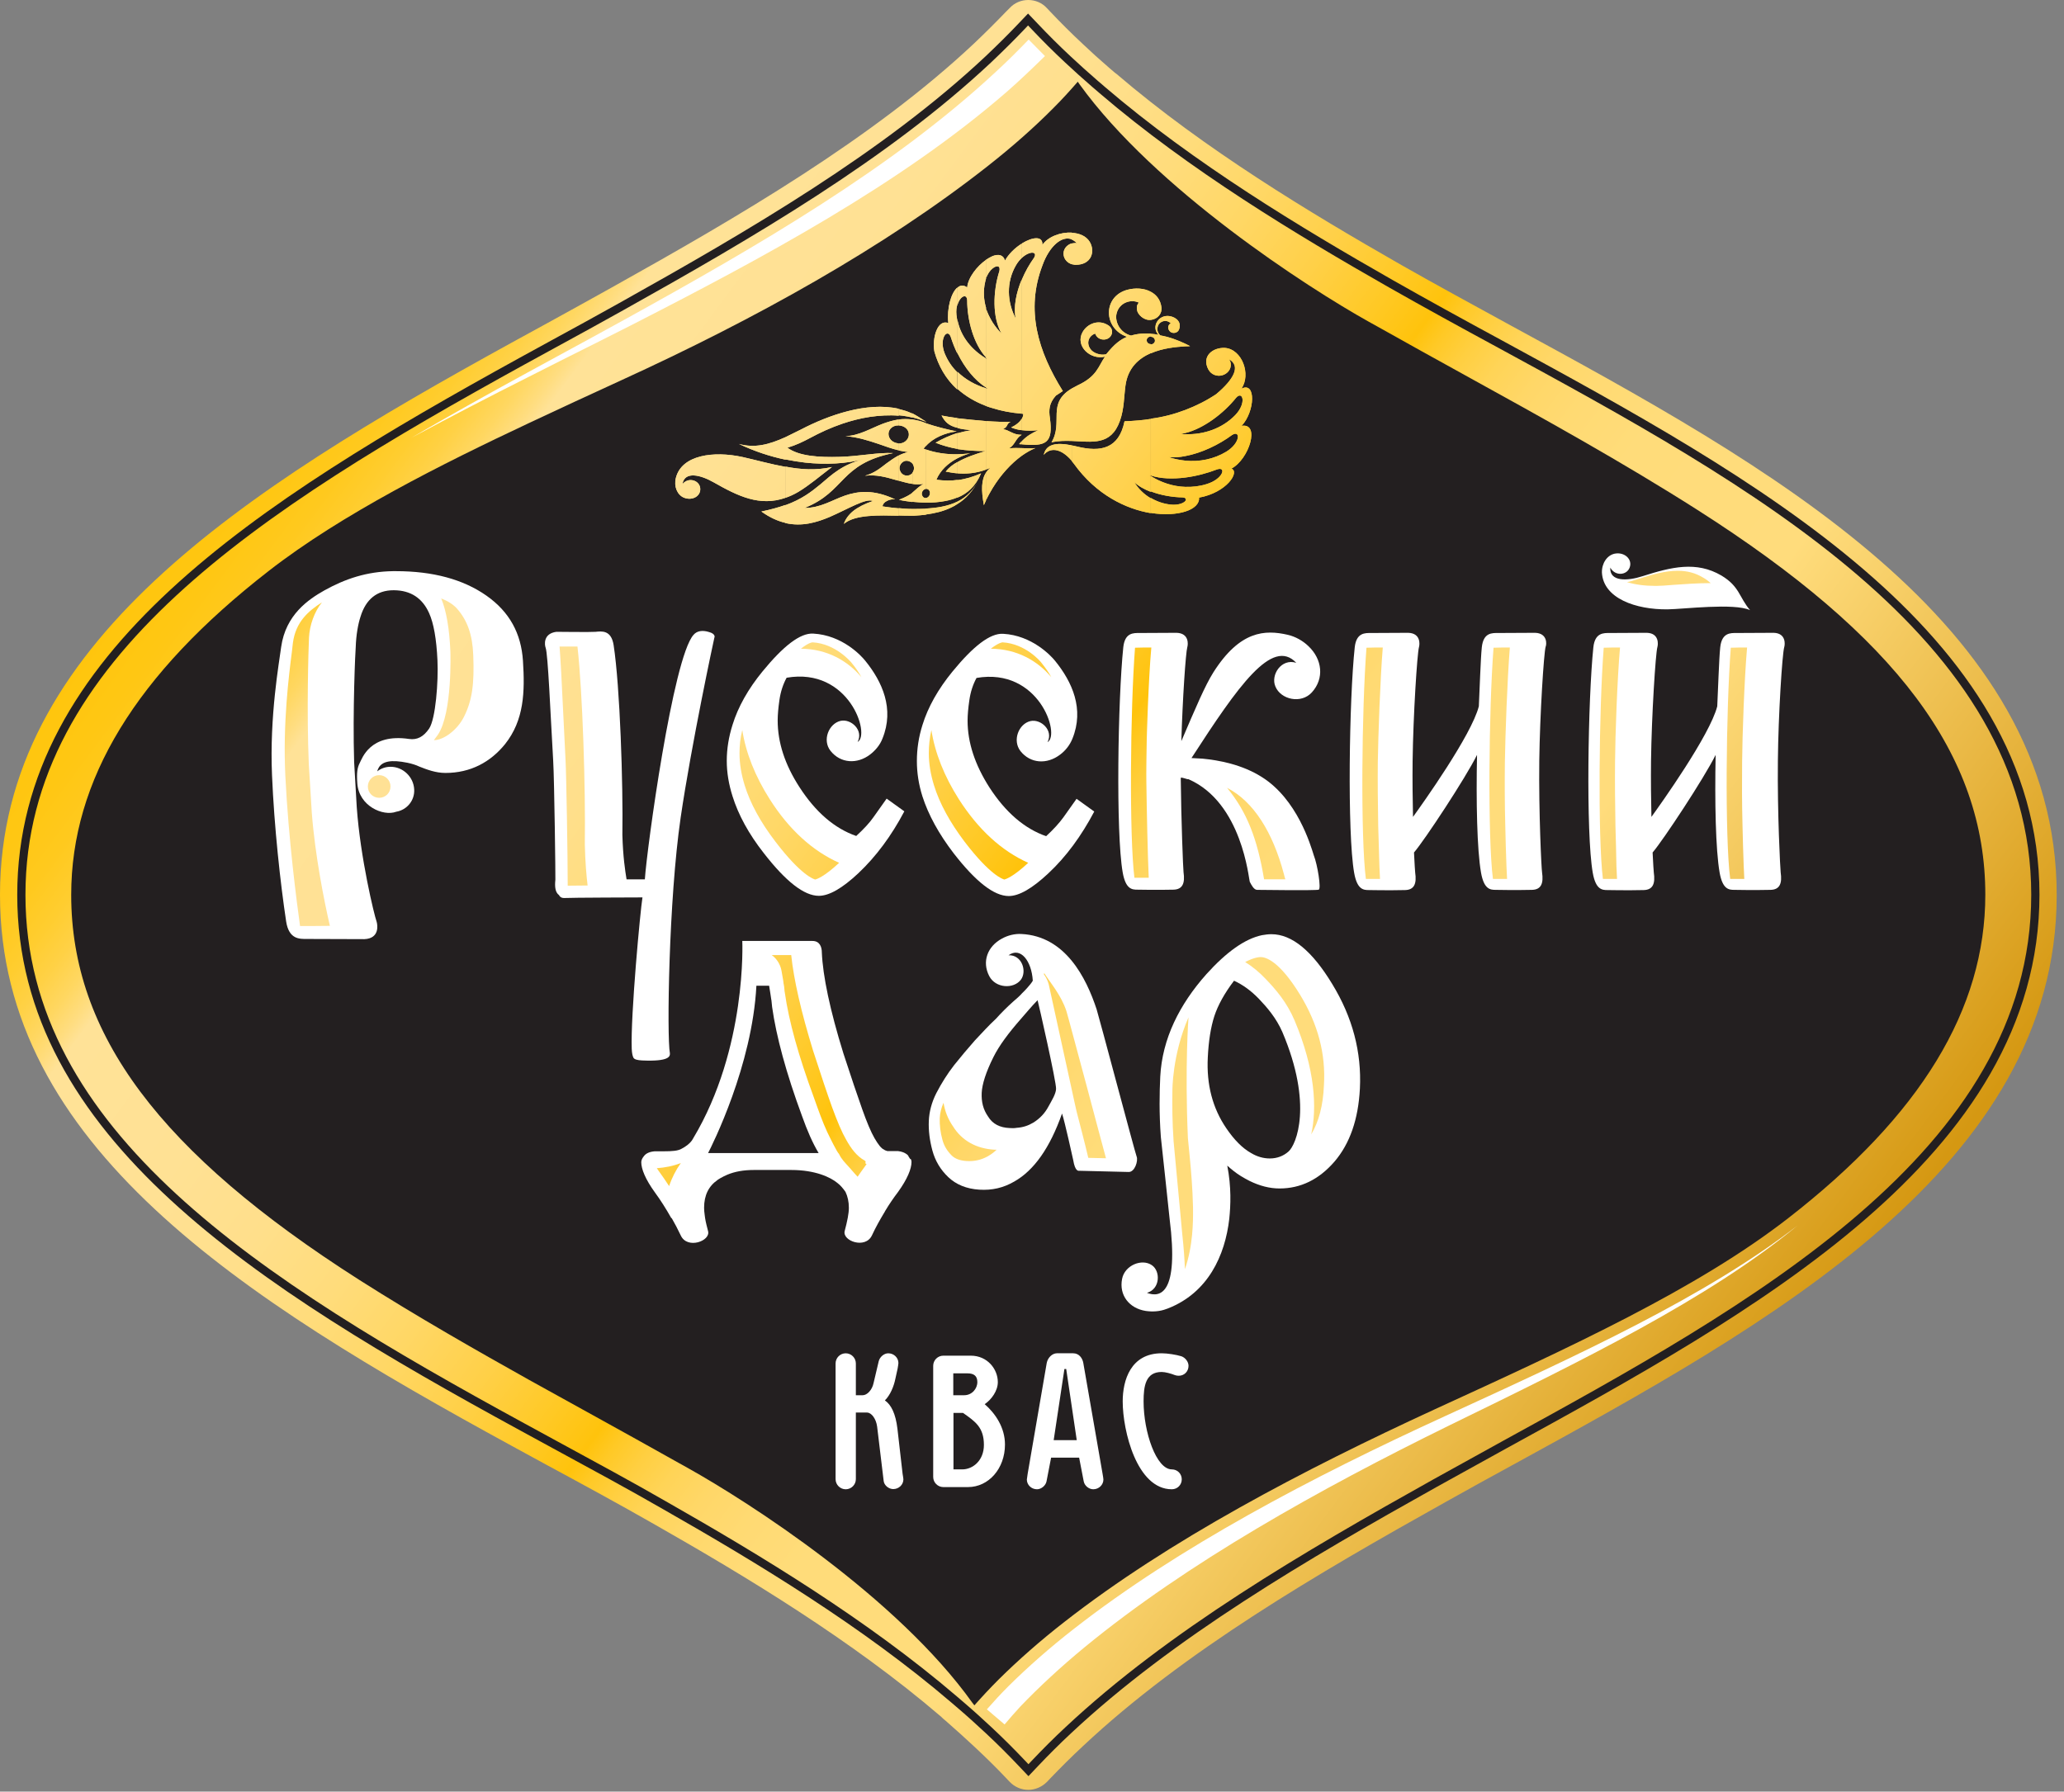 <svg width="129" height="112" viewBox="0 0 129 112" fill="none" xmlns="http://www.w3.org/2000/svg">
<rect x="0" y="0" width="129" height="112" fill="#808080" stroke="none"/>
<path d="M64.266 111.89C63.831 111.89 63.408 111.704 63.11 111.393L62.874 111.144C62.265 110.498 61.581 109.827 60.86 109.156C60.338 108.671 59.779 108.162 59.182 107.64L58.934 107.428C58.909 107.403 58.884 107.379 58.859 107.354L58.76 107.267C53.242 102.544 46.655 98.567 40.938 95.311C38.701 94.031 36.34 92.751 34.041 91.508L31.99 90.389C15.125 81.18 0 71.611 0 55.939C0 40.304 15.137 30.685 31.99 21.414L34.215 20.196C35.569 19.45 36.899 18.717 38.191 17.996C46.208 13.522 54.559 8.65 60.86 2.734C61.581 2.051 62.252 1.38 62.861 0.746L63.11 0.497C63.408 0.174 63.831 0 64.266 0C64.701 0 65.123 0.174 65.421 0.497L65.657 0.746C66.279 1.404 66.95 2.075 67.671 2.747C68.18 3.231 68.727 3.728 69.349 4.263L69.597 4.474C69.622 4.499 69.659 4.524 69.684 4.549L69.784 4.623C75.302 9.346 81.889 13.31 87.606 16.579C89.793 17.822 92.055 19.052 94.441 20.357C110.424 29.057 128.544 38.912 128.544 55.951C128.544 72.928 110.535 82.808 94.652 91.52L94.491 91.607C93.086 92.378 91.694 93.136 90.352 93.894C82.349 98.368 73.997 103.228 67.683 109.156C66.987 109.802 66.316 110.473 65.67 111.144L65.434 111.393C65.123 111.704 64.701 111.89 64.266 111.89ZM61.121 105.092L61.283 105.229C61.904 105.775 62.501 106.31 63.06 106.832C63.47 107.229 63.88 107.615 64.266 108C64.663 107.602 65.073 107.205 65.484 106.819C72.058 100.655 80.596 95.671 88.786 91.11C90.141 90.352 91.533 89.594 92.95 88.811L93.111 88.724C108.224 80.434 125.35 71.039 125.35 55.951C125.35 40.814 108.112 31.431 92.912 23.166C90.501 21.861 88.239 20.618 86.015 19.363C80.161 16.032 73.425 11.956 67.696 7.059L67.509 6.898C67.472 6.873 67.447 6.835 67.41 6.811L67.261 6.674C66.602 6.102 66.03 5.58 65.496 5.071C65.086 4.685 64.676 4.288 64.29 3.902C63.905 4.288 63.495 4.685 63.072 5.083C56.498 11.247 47.96 16.231 39.77 20.805C38.465 21.538 37.123 22.271 35.768 23.017L33.543 24.235C17.536 33.009 3.182 42.057 3.182 55.939C3.182 69.858 17.536 78.844 33.519 87.581L35.569 88.699C37.868 89.954 40.255 91.247 42.517 92.54C48.358 95.87 55.106 99.947 60.836 104.843L61.022 105.005C61.059 105.03 61.096 105.055 61.121 105.092Z" fill="url(#paint0_linear)"/>
<path d="M93.658 21.749C91.247 20.444 88.985 19.201 86.798 17.959C81.019 14.665 74.345 10.639 68.728 5.829L68.541 5.667L68.293 5.456C67.659 4.909 67.1 4.4 66.565 3.902C65.832 3.219 65.136 2.523 64.49 1.839L64.253 1.591L64.017 1.839C63.383 2.51 62.675 3.206 61.942 3.902C55.504 9.942 47.053 14.864 38.962 19.388C37.57 20.171 36.129 20.954 34.675 21.749L32.748 22.805C16.331 31.853 1.591 41.187 1.591 55.939C1.591 70.728 16.331 80.012 32.761 88.973L34.811 90.091C37.235 91.409 39.534 92.651 41.734 93.919C47.513 97.212 54.187 101.239 59.804 106.049L59.991 106.21L60.239 106.422C60.848 106.944 61.42 107.466 61.967 107.975C62.7 108.659 63.396 109.355 64.042 110.038L64.278 110.287L64.514 110.038C65.173 109.342 65.869 108.646 66.59 107.975C73.04 101.935 81.479 97.014 89.569 92.49C90.974 91.707 92.415 90.911 93.882 90.104C109.38 81.603 126.953 71.971 126.953 55.926C126.941 39.857 109.256 30.238 93.658 21.749Z" fill="#231F20" stroke="#231F20" stroke-width="1.027" stroke-miterlimit="22.926"/>
<path d="M93.658 21.749C91.247 20.444 88.985 19.201 86.798 17.959C81.019 14.665 74.345 10.639 68.728 5.829L68.541 5.667L68.293 5.456C67.659 4.909 67.1 4.4 66.565 3.902C65.832 3.219 65.136 2.523 64.49 1.839L64.253 1.591L64.017 1.839C63.383 2.51 62.675 3.206 61.942 3.902C55.504 9.942 47.053 14.864 38.962 19.388C37.57 20.171 36.129 20.954 34.675 21.749L32.748 22.805C16.331 31.853 1.591 41.187 1.591 55.939C1.591 70.728 16.331 80.012 32.761 88.973L34.811 90.091C37.235 91.409 39.534 92.651 41.734 93.919C47.513 97.212 54.187 101.239 59.804 106.049L59.991 106.21L60.239 106.422C60.848 106.944 61.42 107.466 61.967 107.975C62.7 108.659 63.396 109.355 64.042 110.038L64.278 110.287L64.514 110.038C65.173 109.342 65.869 108.646 66.59 107.975C73.04 101.935 81.479 97.014 89.569 92.49C90.974 91.707 92.415 90.911 93.882 90.104C109.38 81.603 126.953 71.971 126.953 55.926C126.941 39.857 109.256 30.238 93.658 21.749ZM60.774 106.447C56.076 99.86 46.817 93.907 42.989 91.769L42.43 91.458C40.64 90.452 38.85 89.457 37.048 88.463C35.719 87.73 34.389 86.997 33.071 86.263C29.877 84.474 26.112 82.336 22.458 80.012C10.005 72.07 4.45 64.651 4.45 55.939C4.45 48.768 8.489 42.144 16.791 35.694C21.377 32.127 27.591 29.02 33.059 26.447C34.961 25.552 36.899 24.657 38.85 23.762C47.14 19.972 55.255 15.485 61.755 10.365C63.272 9.172 64.651 7.954 65.844 6.748C66.379 6.214 66.876 5.667 67.361 5.108L67.472 5.27C72.207 11.832 81.715 17.971 85.543 20.109L86.102 20.419C87.916 21.439 89.731 22.445 91.558 23.452C96.405 26.124 101.413 28.895 106.074 31.866C118.527 39.795 124.082 47.214 124.082 55.926C124.082 63.097 120.043 69.722 111.754 76.159C106.024 80.609 98.095 84.237 89.694 88.09C81.404 91.906 73.052 96.293 66.528 101.388C65.011 102.569 63.632 103.787 62.426 104.98C61.867 105.539 61.37 106.074 60.898 106.608L60.774 106.447Z" fill="url(#paint1_linear)"/>
<path d="M25.689 27.379C28.038 26.012 30.462 24.657 32.922 23.315L34.861 22.259C36.328 21.463 37.77 20.68 39.161 19.91C47.277 15.423 55.74 10.527 62.203 4.524C62.949 3.84 63.645 3.144 64.291 2.473L65.31 3.505C64.651 4.151 63.694 5.071 62.936 5.729C56.275 11.521 47.662 16.132 39.398 20.357C37.981 21.078 36.514 21.811 35.023 22.557L33.059 23.551C30.536 24.819 28.076 26.099 25.689 27.379Z" fill="white"/>
<path d="M112.35 76.607C106.62 81.056 98.691 84.685 90.29 88.538C82.013 92.328 73.661 96.715 67.136 101.811C65.62 102.991 64.241 104.209 63.035 105.402C62.476 105.962 62.153 106.322 61.68 106.857L62.786 107.801C63.147 107.379 63.358 107.13 63.781 106.67C64.961 105.44 66.304 104.197 67.795 102.967C74.195 97.71 82.423 93.111 90.601 89.097C98.903 85.045 106.757 81.217 112.35 76.607Z" fill="white"/>
<path d="M53.491 92.466C53.491 92.814 53.205 93.1 52.857 93.1C52.509 93.1 52.224 92.814 52.224 92.466V85.233C52.224 84.885 52.509 84.599 52.857 84.599C53.205 84.599 53.491 84.885 53.491 85.233V87.221H53.914C54.2 87.221 54.51 86.886 54.597 86.463L54.92 85.096C54.983 84.835 55.244 84.599 55.517 84.599C55.865 84.599 56.151 84.872 56.151 85.208C56.151 85.258 56.126 85.407 56.101 85.556L55.964 86.177C55.865 86.674 55.641 87.209 55.306 87.544C55.703 87.818 55.977 88.377 56.089 89.309L56.412 92.13C56.437 92.279 56.462 92.429 56.462 92.478C56.462 92.814 56.176 93.087 55.828 93.087C55.554 93.087 55.268 92.864 55.231 92.59L54.821 89.185C54.759 88.7 54.473 88.303 54.187 88.303H53.491V92.466Z" fill="white"/>
<path d="M60.499 92.962H58.958C58.61 92.962 58.325 92.676 58.325 92.328V85.381C58.325 85.033 58.61 84.747 58.958 84.747H60.673C61.717 84.747 62.364 85.592 62.364 86.4C62.364 86.947 61.966 87.493 61.543 87.779C62.202 88.351 62.811 89.234 62.811 90.302C62.811 91.806 61.792 92.962 60.499 92.962ZM59.592 87.22H60.263C60.748 87.22 61.084 86.81 61.084 86.4C61.084 86.04 60.897 85.853 60.475 85.853H59.58V87.22H59.592ZM59.592 91.856H60.139C60.81 91.856 61.494 91.296 61.494 90.327C61.494 89.221 60.947 88.861 60.189 88.326H59.592V91.856Z" fill="white"/>
<path d="M65.694 91.123L65.408 92.602C65.358 92.863 65.085 93.099 64.811 93.099C64.463 93.099 64.178 92.825 64.178 92.49C64.178 92.44 64.215 92.291 64.227 92.142L65.42 85.207C65.483 84.871 65.768 84.598 66.054 84.598H67.073C67.446 84.598 67.657 84.909 67.707 85.207L68.913 92.142C68.938 92.291 68.963 92.44 68.963 92.49C68.963 92.825 68.677 93.099 68.329 93.099C68.055 93.099 67.782 92.875 67.732 92.602L67.446 91.123H65.694ZM66.526 85.58L65.855 90.029H67.297L66.638 85.58H66.526Z" fill="white"/>
<path d="M73.239 91.856C73.587 91.856 73.86 92.129 73.86 92.477C73.86 92.825 73.587 93.099 73.239 93.099C71.051 93.099 70.169 89.445 70.169 87.606C70.169 86.288 70.666 84.598 72.605 84.598C72.965 84.598 73.512 84.685 73.835 84.784C74.084 84.871 74.283 85.132 74.283 85.381C74.283 85.729 74.022 86.002 73.674 86.002C73.599 86.002 73.5 85.99 73.438 85.965C73.189 85.866 72.829 85.766 72.605 85.766C71.598 85.766 71.474 86.648 71.474 87.606C71.474 89.532 72.269 91.856 73.239 91.856Z" fill="white"/>
<path fill-rule="evenodd" clip-rule="evenodd" d="M74.083 31.977V31.319C74.133 31.257 74.133 31.195 74.083 31.157V30.436C74.53 30.449 74.978 30.399 75.413 30.262C76.444 29.952 76.668 29.144 76.071 29.343C75.462 29.579 74.766 29.765 74.083 29.852V28.796C74.953 28.883 75.86 28.709 76.643 28.237C77.538 27.69 77.538 26.857 77.004 27.193C76.183 27.802 75.09 28.324 74.083 28.51V27.143C75.226 27.18 76.382 26.795 77.202 25.95C77.923 25.204 77.675 24.409 77.264 24.856C76.469 25.851 75.214 26.795 74.083 27.068V25.627C74.766 25.366 75.413 25.043 76.022 24.633C77.14 23.688 77.55 22.88 76.817 22.458C76.842 22.495 76.867 22.545 76.892 22.594C77.016 22.955 76.805 23.328 76.419 23.452C76.071 23.564 75.698 23.415 75.537 23.116C75.537 23.116 75.537 23.104 75.525 23.104C75.077 22.259 75.81 21.712 76.556 21.749C77.625 21.824 78.209 23.402 77.588 24.297C78.52 23.825 78.433 25.739 77.6 26.621C78.781 26.422 78.072 28.709 76.966 29.293C77.501 29.504 76.668 30.797 74.94 31.108C74.978 31.48 74.642 31.803 74.083 31.977ZM74.083 21.65V21.488C74.182 21.538 74.282 21.588 74.381 21.637C74.294 21.65 74.195 21.65 74.083 21.65ZM74.083 21.488V21.65C73.499 21.687 72.666 21.762 71.933 22.085V21.526C71.945 21.526 71.958 21.526 71.958 21.526C72.094 21.513 72.206 21.389 72.181 21.265C72.169 21.14 72.057 21.053 71.92 21.053V20.867C72.082 20.879 72.244 20.892 72.405 20.929C71.933 20.444 72.393 19.649 73.101 19.761C73.524 19.835 73.872 20.146 73.685 20.606C73.623 20.767 73.424 20.854 73.238 20.792C73.051 20.73 72.977 20.494 73.026 20.382C73.076 20.258 73.114 20.245 73.176 20.221C73.026 20.034 72.678 19.984 72.455 20.233C72.306 20.407 72.268 20.742 72.517 20.966C73.089 21.066 73.611 21.265 74.083 21.488ZM74.083 25.627V27.068C73.984 27.093 73.884 27.118 73.797 27.131C73.897 27.143 73.996 27.143 74.083 27.143V28.51C73.71 28.585 73.35 28.61 73.026 28.572C73.362 28.684 73.722 28.759 74.083 28.796V29.852C73.3 29.952 72.542 29.927 71.933 29.728V26.174C72.691 26.074 73.399 25.888 74.083 25.627ZM74.083 30.436C73.312 30.412 72.567 30.163 71.933 29.765V30.722C72.542 30.958 73.263 31.083 73.921 31.095C73.996 31.108 74.058 31.12 74.083 31.145V30.436ZM74.083 31.319V31.977C73.536 32.151 72.778 32.201 71.933 32.065V31.132C72.293 31.344 72.703 31.493 73.163 31.543C73.635 31.592 73.971 31.456 74.083 31.319ZM71.933 19.997C72.355 19.947 72.641 19.599 72.591 19.214C72.529 18.742 72.281 18.431 71.933 18.244V19.997ZM71.933 18.244V19.997H71.92C71.498 20.047 71.1 19.661 71.063 19.375C71.026 19.102 71.088 19.04 71.175 18.916C70.678 18.68 69.944 18.916 69.783 19.612C69.671 20.084 69.969 20.792 70.69 20.979C71.1 20.854 71.51 20.829 71.933 20.854V21.041C71.92 21.041 71.908 21.041 71.896 21.041C71.759 21.053 71.647 21.177 71.672 21.302C71.684 21.426 71.796 21.513 71.933 21.513V22.072C71.162 22.408 70.491 23.004 70.342 24.098C70.243 24.806 70.267 25.54 69.994 26.31C69.435 27.876 68.267 27.615 66.987 27.566V24.285C67.098 24.222 67.223 24.16 67.359 24.086C68.565 23.526 68.639 22.905 69.062 22.296C68.142 22.52 67.185 21.625 67.658 20.767C67.944 20.245 68.664 19.922 69.298 20.357C69.534 20.519 69.572 20.829 69.397 21.041C69.224 21.252 68.888 21.289 68.652 21.128C68.552 21.053 68.478 20.954 68.453 20.854C68.08 20.966 67.856 21.414 68.155 21.824C68.316 22.06 68.751 22.234 69.136 22.147C69.683 21.476 70.007 21.24 70.442 21.053C68.963 20.556 68.9 18.555 70.442 18.12C70.951 17.983 71.51 18.008 71.933 18.244ZM71.933 26.186C71.411 26.273 70.876 26.31 70.33 26.335C70.317 26.335 70.305 26.335 70.292 26.335H70.28V26.348C69.932 28.038 68.813 28.286 67.31 27.913C67.185 27.889 67.073 27.864 66.974 27.839V28.808C67.024 28.87 67.073 28.933 67.123 28.995C68.515 30.933 70.367 31.816 71.92 32.077V31.145C71.485 30.896 71.138 30.536 70.889 30.138C71.15 30.387 71.51 30.586 71.92 30.747V29.79C71.883 29.765 71.858 29.753 71.821 29.728C71.858 29.74 71.883 29.753 71.92 29.765V26.186H71.933ZM66.987 16.517V15.224C67.024 15.212 67.073 15.2 67.123 15.2C67.185 15.187 67.235 15.187 67.297 15.2C67.21 15.1 67.098 15.026 66.987 14.976V14.553C67.459 14.578 67.881 14.752 68.105 15.113C68.465 15.709 68.229 16.567 67.21 16.554C67.198 16.554 67.198 16.554 67.185 16.554C67.111 16.542 67.049 16.529 66.987 16.517ZM66.987 14.541V14.963C66.39 14.715 65.595 15.349 65.147 16.604C64.091 19.388 64.874 21.96 66.427 24.446L65.992 24.732C65.557 25.217 65.545 25.639 65.619 26.136C65.843 27.727 65.346 27.913 63.88 27.777V27.566C64.19 27.242 64.489 27.081 64.886 26.894C64.538 26.932 64.203 26.932 63.88 26.894V26.149C63.929 26.062 63.954 25.975 63.954 25.875L63.88 25.863V17.449C64.078 16.977 64.339 16.517 64.625 16.119C64.874 15.709 64.364 15.672 63.88 16.107V15.212C64.526 14.814 65.197 14.727 65.147 15.311C65.508 14.79 66.29 14.504 66.987 14.541ZM66.987 15.212C66.651 15.311 66.427 15.61 66.477 15.945C66.514 16.219 66.725 16.442 66.987 16.517V15.212ZM66.987 24.285C65.396 25.229 66.477 26.385 65.719 27.652C66.141 27.553 66.576 27.553 66.987 27.566V24.285ZM66.987 27.839C65.93 27.628 65.371 27.802 65.234 28.436C65.595 28 66.253 27.951 66.987 28.808V27.839ZM63.867 28.485V28.013C64.141 28.025 64.401 28.038 64.712 28.013C64.426 28.125 64.153 28.286 63.867 28.485ZM63.867 15.224V16.119C63.743 16.231 63.618 16.38 63.507 16.567C62.873 17.648 62.947 18.891 63.482 19.91C63.333 19.201 63.507 18.307 63.867 17.449V25.863C63.184 25.801 62.575 25.689 62.04 25.515V20.158C62.202 20.407 62.388 20.643 62.599 20.854C62.015 19.86 62.053 18.22 62.463 16.939C62.537 16.604 62.301 16.567 62.04 16.778V16.007C62.401 15.871 62.711 15.92 62.811 16.293C63.034 15.883 63.444 15.485 63.867 15.224ZM63.867 26.149V26.894C63.631 26.87 63.407 26.807 63.196 26.72C63.482 26.584 63.755 26.385 63.867 26.149ZM63.867 27.566V27.777L63.693 27.764C63.755 27.69 63.817 27.628 63.867 27.566ZM63.867 28.013C63.631 28 63.37 28 63.072 28.025C63.469 27.777 63.457 27.416 63.855 27.18C63.308 27.193 63.072 26.87 62.686 26.832C63.034 26.658 62.873 26.509 63.159 26.372C62.848 26.385 62.463 26.372 62.04 26.348V30.511C62.55 29.678 63.196 28.97 63.867 28.485V28.013ZM62.04 16.007V16.778C61.879 16.902 61.73 17.113 61.618 17.412V16.244C61.767 16.144 61.903 16.07 62.04 16.007ZM62.04 20.158V25.515C61.891 25.478 61.754 25.428 61.618 25.378V24.272C61.667 24.285 61.717 24.297 61.767 24.309C61.717 24.285 61.667 24.26 61.618 24.222V22.408C61.667 22.433 61.705 22.458 61.754 22.495C61.705 22.458 61.655 22.408 61.618 22.358V19.264C61.717 19.574 61.866 19.872 62.04 20.158ZM62.04 26.348V30.511C61.891 30.759 61.742 31.02 61.618 31.294V29.554C61.692 29.442 61.792 29.33 61.903 29.243C61.804 29.281 61.717 29.33 61.618 29.355V26.323C61.767 26.335 61.903 26.335 62.04 26.348ZM61.63 16.244V17.412C61.605 17.486 61.58 17.561 61.568 17.648C61.444 18.195 61.481 18.742 61.63 19.251V22.346C60.859 21.513 60.449 20.034 60.449 18.766C60.425 18.331 60.014 18.506 59.853 19.027V17.971C60.027 17.822 60.238 17.809 60.449 17.971C60.499 17.362 61.058 16.641 61.63 16.244ZM61.63 22.408C60.748 21.886 60.064 21.066 59.853 20.059V22.097C60.288 22.98 60.922 23.787 61.63 24.222V22.408ZM61.63 24.272V25.378C60.909 25.105 60.325 24.744 59.853 24.322V23.253C60.337 23.725 60.959 24.073 61.63 24.272ZM61.63 26.323V29.355C60.971 29.604 60.35 29.629 59.853 29.591V28.883C60.35 28.597 60.959 28.386 61.593 28.199C60.984 28.199 60.4 28.162 59.853 28.075V27.081C60.114 27.006 60.387 26.944 60.685 26.894C60.337 26.857 60.077 26.82 59.853 26.758V26.149C60.4 26.211 61.033 26.273 61.63 26.323ZM61.63 29.542C61.332 29.989 61.319 30.635 61.493 31.58C61.531 31.48 61.58 31.381 61.63 31.282V29.542ZM59.84 31.505V31.356C60.4 31.083 60.872 30.635 61.208 29.902C60.835 30.697 60.362 31.182 59.84 31.505ZM59.84 31.108C60.449 30.859 60.971 30.412 61.319 29.591C60.835 29.803 60.35 29.952 59.84 30.014V31.108ZM59.84 28.647C60.089 28.523 60.362 28.411 60.636 28.336C60.387 28.373 60.114 28.386 59.84 28.398V28.647ZM59.84 17.971V19.027C59.778 19.201 59.753 19.425 59.778 19.686C59.791 19.823 59.816 19.935 59.84 20.071V22.11C59.666 21.762 59.53 21.401 59.418 21.053C59.207 20.494 58.672 21.165 59.045 22.097C59.231 22.545 59.492 22.942 59.828 23.265V24.347C59.095 23.675 58.647 22.855 58.399 21.973C58.25 21.09 58.61 19.935 59.269 20.196C59.169 19.276 59.443 18.294 59.84 17.971ZM59.84 26.136V26.745C59.294 26.609 59.07 26.385 58.846 25.975C59.132 26.037 59.48 26.087 59.84 26.136ZM59.84 27.068V28.063C59.356 27.976 58.908 27.851 58.473 27.677C58.896 27.429 59.343 27.23 59.84 27.068ZM59.84 28.398V28.647C59.269 28.945 58.772 29.392 58.523 29.989C58.995 30.051 59.43 30.064 59.84 30.001V31.095C59.604 31.195 59.343 31.269 59.082 31.319C58.685 31.393 58.275 31.431 57.864 31.418V31.132C57.889 31.132 57.914 31.12 57.951 31.108C58.088 31.045 58.15 30.871 58.113 30.735C58.076 30.623 57.989 30.548 57.877 30.561V28.1C58.473 28.311 59.182 28.411 59.84 28.398ZM59.84 28.883C59.542 29.044 59.294 29.243 59.107 29.48C59.306 29.517 59.554 29.567 59.84 29.591V28.883ZM59.84 31.356C59.231 31.654 58.535 31.754 57.864 31.791V32.164C58.424 32.089 58.958 31.965 59.443 31.729C59.579 31.667 59.716 31.592 59.84 31.505V31.356ZM57.864 27.889C58.324 27.367 59.082 27.056 59.791 26.969C59.095 26.82 58.535 26.683 57.864 26.459V27.889ZM57.864 26.372V26.36L57.926 26.397L57.864 26.372ZM57.864 26.348V26.36C57.541 26.236 57.268 26.149 57.019 26.087V25.838C57.28 25.975 57.554 26.149 57.864 26.348ZM57.864 26.447H57.852C57.566 26.323 57.28 26.261 57.019 26.223V28.97C57.056 29.007 57.081 29.057 57.094 29.107C57.156 29.268 57.119 29.442 57.019 29.567V30.25C57.255 30.287 57.479 30.287 57.715 30.25C57.392 30.436 57.28 30.586 57.106 30.722C57.081 30.747 57.056 30.772 57.019 30.797V31.369C57.293 31.393 57.578 31.418 57.864 31.418V31.132C57.752 31.145 57.666 31.07 57.628 30.958C57.578 30.822 57.653 30.648 57.79 30.586C57.815 30.573 57.84 30.573 57.864 30.561V28.1C57.815 28.087 57.777 28.063 57.728 28.05C57.765 27.988 57.815 27.926 57.864 27.876V26.447ZM57.864 31.803V32.176C57.628 32.201 57.38 32.226 57.131 32.239H57.019V31.816C57.28 31.816 57.566 31.816 57.84 31.803H57.864ZM57.019 25.851V26.099C56.795 26.049 56.597 26.012 56.41 25.987C56.323 25.975 56.249 25.975 56.162 25.962V25.565C56.261 25.59 56.348 25.614 56.435 25.639C56.634 25.689 56.82 25.764 57.019 25.851ZM57.019 26.223V28.97C56.895 28.833 56.684 28.759 56.51 28.833C56.273 28.933 56.149 29.218 56.261 29.442C56.348 29.678 56.609 29.79 56.845 29.703C56.92 29.666 56.982 29.629 57.032 29.567V30.25C56.746 30.213 56.46 30.126 56.174 30.051V28.473C56.348 28.386 56.535 28.311 56.758 28.262C56.559 28.237 56.373 28.199 56.174 28.162V27.727C56.249 27.727 56.323 27.715 56.398 27.69C56.696 27.59 56.883 27.28 56.771 26.981C56.684 26.745 56.435 26.609 56.174 26.596V26.223C56.435 26.186 56.721 26.186 57.019 26.223ZM57.019 30.809V31.381C56.733 31.344 56.447 31.306 56.187 31.244C56.634 31.07 56.858 30.933 57.019 30.809ZM57.019 31.816V32.239C56.771 32.239 56.485 32.239 56.162 32.226V31.766C56.423 31.791 56.709 31.816 57.019 31.816ZM51.998 29.194C51.228 29.778 50.581 30.337 49.898 30.747C49.625 30.909 49.351 31.033 49.09 31.12V29.169C50.047 29.355 51.004 29.417 51.998 29.194ZM56.162 25.552C54.173 25.105 51.762 25.962 50.072 26.845C49.724 27.019 49.401 27.18 49.09 27.329V28.721C49.513 28.808 49.923 28.87 50.333 28.92C51.626 29.057 52.881 28.995 53.999 28.697C52.657 29.032 52.023 29.641 51.265 30.287C50.718 30.735 50.122 31.207 49.09 31.58V32.698C50.122 32.934 51.041 32.661 51.862 32.313C53.055 31.791 54.111 31.132 54.559 31.319C54.036 31.493 53.614 31.716 53.316 31.953C53.017 32.201 52.831 32.475 52.744 32.748C53.452 32.151 54.981 32.214 56.174 32.239V31.779C55.59 31.729 55.18 31.654 55.155 31.654C55.167 31.53 55.267 31.393 55.428 31.319C55.578 31.232 55.776 31.195 55.95 31.219C54.608 30.586 53.639 30.697 52.806 30.983C51.961 31.282 51.278 31.754 50.283 31.754C51.588 31.232 52.123 30.548 52.769 29.902C53.415 29.256 54.173 28.659 55.826 28.324C54.857 28.274 53.738 28.523 52.483 28.56C51.203 28.597 49.935 28.523 49.214 27.988C49.786 27.814 50.209 27.603 50.606 27.392C51.278 27.031 51.924 26.733 52.657 26.484C53.204 26.298 53.788 26.149 54.36 26.062C54.956 25.975 55.578 25.937 56.174 25.987V25.552H56.162ZM56.162 26.223V26.596C56.087 26.596 56.013 26.596 55.938 26.621C55.615 26.72 55.441 27.031 55.578 27.342C55.677 27.566 55.913 27.702 56.162 27.715V28.15C55.739 28.05 55.329 27.901 54.907 27.752C54.273 27.541 53.589 27.317 52.843 27.267C53.713 27.23 54.409 26.783 55.192 26.484C55.503 26.372 55.826 26.273 56.162 26.223ZM56.162 28.473V30.051L55.975 30.001C55.379 29.827 54.745 29.653 54.061 29.74C54.645 29.579 55.018 29.268 55.404 28.97C55.64 28.796 55.888 28.622 56.162 28.473ZM49.09 31.12C47.487 31.679 46.132 31.02 44.604 30.151C43.796 29.691 42.789 29.43 42.652 30.262C43.025 29.815 43.672 30.014 43.758 30.474C43.846 30.996 43.286 31.331 42.739 31.108C42.329 30.933 42.106 30.412 42.242 29.877C42.603 28.436 44.604 28.174 46.418 28.572C47.3 28.771 48.183 29.02 49.078 29.181V31.12H49.09ZM49.09 27.329C48.046 27.802 47.164 28.025 46.182 27.752C47.151 28.212 48.133 28.535 49.09 28.734V27.329ZM49.09 31.567C48.668 31.716 48.183 31.853 47.586 31.977C48.108 32.35 48.605 32.574 49.09 32.686V31.567Z" fill="url(#paint2_linear)"/>
<path fill-rule="evenodd" clip-rule="evenodd" d="M74.083 31.977V31.319C74.133 31.257 74.133 31.195 74.083 31.157V30.436C74.53 30.449 74.978 30.399 75.413 30.262C76.444 29.952 76.668 29.144 76.071 29.343C75.462 29.579 74.766 29.765 74.083 29.852V28.796C74.953 28.883 75.86 28.709 76.643 28.237C77.538 27.69 77.538 26.857 77.004 27.193C76.183 27.802 75.09 28.324 74.083 28.51V27.143C75.226 27.18 76.382 26.795 77.202 25.95C77.923 25.204 77.675 24.409 77.264 24.856C76.469 25.851 75.214 26.795 74.083 27.068V25.627C74.766 25.366 75.413 25.043 76.022 24.633C77.14 23.688 77.55 22.88 76.817 22.458C76.842 22.495 76.867 22.545 76.892 22.594C77.016 22.955 76.805 23.328 76.419 23.452C76.071 23.564 75.698 23.415 75.537 23.116C75.537 23.116 75.537 23.104 75.525 23.104C75.077 22.259 75.81 21.712 76.556 21.749C77.625 21.824 78.209 23.402 77.588 24.297C78.52 23.825 78.433 25.739 77.6 26.621C78.781 26.422 78.072 28.709 76.966 29.293C77.501 29.504 76.668 30.797 74.94 31.108C74.978 31.48 74.642 31.803 74.083 31.977ZM74.083 21.65V21.488C74.182 21.538 74.282 21.588 74.381 21.637C74.294 21.65 74.195 21.65 74.083 21.65ZM74.083 21.488V21.65C73.499 21.687 72.666 21.762 71.933 22.085V21.526C71.945 21.526 71.958 21.526 71.958 21.526C72.094 21.513 72.206 21.389 72.181 21.265C72.169 21.14 72.057 21.053 71.92 21.053V20.867C72.082 20.879 72.244 20.892 72.405 20.929C71.933 20.444 72.393 19.649 73.101 19.761C73.524 19.835 73.872 20.146 73.685 20.606C73.623 20.767 73.424 20.854 73.238 20.792C73.051 20.73 72.977 20.494 73.026 20.382C73.076 20.258 73.114 20.245 73.176 20.221C73.026 20.034 72.678 19.984 72.455 20.233C72.306 20.407 72.268 20.742 72.517 20.966C73.089 21.066 73.611 21.265 74.083 21.488ZM74.083 25.627V27.068C73.984 27.093 73.884 27.118 73.797 27.131C73.897 27.143 73.996 27.143 74.083 27.143V28.51C73.71 28.585 73.35 28.61 73.026 28.572C73.362 28.684 73.722 28.759 74.083 28.796V29.852C73.3 29.952 72.542 29.927 71.933 29.728V26.174C72.691 26.074 73.399 25.888 74.083 25.627ZM74.083 30.436C73.312 30.412 72.567 30.163 71.933 29.765V30.722C72.542 30.958 73.263 31.083 73.921 31.095C73.996 31.108 74.058 31.12 74.083 31.145V30.436ZM74.083 31.319V31.977C73.536 32.151 72.778 32.201 71.933 32.065V31.132C72.293 31.344 72.703 31.493 73.163 31.543C73.635 31.592 73.971 31.456 74.083 31.319ZM71.933 19.997C72.355 19.947 72.641 19.599 72.591 19.214C72.529 18.742 72.281 18.431 71.933 18.244V19.997ZM71.933 18.244V19.997H71.92C71.498 20.047 71.1 19.661 71.063 19.375C71.026 19.102 71.088 19.04 71.175 18.916C70.678 18.68 69.944 18.916 69.783 19.612C69.671 20.084 69.969 20.792 70.69 20.979C71.1 20.854 71.51 20.829 71.933 20.854V21.041C71.92 21.041 71.908 21.041 71.896 21.041C71.759 21.053 71.647 21.177 71.672 21.302C71.684 21.426 71.796 21.513 71.933 21.513V22.072C71.162 22.408 70.491 23.004 70.342 24.098C70.243 24.806 70.267 25.54 69.994 26.31C69.435 27.876 68.267 27.615 66.987 27.566V24.285C67.098 24.222 67.223 24.16 67.359 24.086C68.565 23.526 68.639 22.905 69.062 22.296C68.142 22.52 67.185 21.625 67.658 20.767C67.944 20.245 68.664 19.922 69.298 20.357C69.534 20.519 69.572 20.829 69.397 21.041C69.224 21.252 68.888 21.289 68.652 21.128C68.552 21.053 68.478 20.954 68.453 20.854C68.08 20.966 67.856 21.414 68.155 21.824C68.316 22.06 68.751 22.234 69.136 22.147C69.683 21.476 70.007 21.24 70.442 21.053C68.963 20.556 68.9 18.555 70.442 18.12C70.951 17.983 71.51 18.008 71.933 18.244ZM71.933 26.186C71.411 26.273 70.876 26.31 70.33 26.335C70.317 26.335 70.305 26.335 70.292 26.335H70.28V26.348C69.932 28.038 68.813 28.286 67.31 27.913C67.185 27.889 67.073 27.864 66.974 27.839V28.808C67.024 28.87 67.073 28.933 67.123 28.995C68.515 30.933 70.367 31.816 71.92 32.077V31.145C71.485 30.896 71.138 30.536 70.889 30.138C71.15 30.387 71.51 30.586 71.92 30.747V29.79C71.883 29.765 71.858 29.753 71.821 29.728C71.858 29.74 71.883 29.753 71.92 29.765V26.186H71.933ZM66.987 16.517V15.224C67.024 15.212 67.073 15.2 67.123 15.2C67.185 15.187 67.235 15.187 67.297 15.2C67.21 15.1 67.098 15.026 66.987 14.976V14.553C67.459 14.578 67.881 14.752 68.105 15.113C68.465 15.709 68.229 16.567 67.21 16.554C67.198 16.554 67.198 16.554 67.185 16.554C67.111 16.542 67.049 16.529 66.987 16.517ZM66.987 14.541V14.963C66.39 14.715 65.595 15.349 65.147 16.604C64.091 19.388 64.874 21.96 66.427 24.446L65.992 24.732C65.557 25.217 65.545 25.639 65.619 26.136C65.843 27.727 65.346 27.913 63.88 27.777V27.566C64.19 27.242 64.489 27.081 64.886 26.894C64.538 26.932 64.203 26.932 63.88 26.894V26.149C63.929 26.062 63.954 25.975 63.954 25.875L63.88 25.863V17.449C64.078 16.977 64.339 16.517 64.625 16.119C64.874 15.709 64.364 15.672 63.88 16.107V15.212C64.526 14.814 65.197 14.727 65.147 15.311C65.508 14.79 66.29 14.504 66.987 14.541ZM66.987 15.212C66.651 15.311 66.427 15.61 66.477 15.945C66.514 16.219 66.725 16.442 66.987 16.517V15.212ZM66.987 24.285C65.396 25.229 66.477 26.385 65.719 27.652C66.141 27.553 66.576 27.553 66.987 27.566V24.285ZM66.987 27.839C65.93 27.628 65.371 27.802 65.234 28.436C65.595 28 66.253 27.951 66.987 28.808V27.839ZM63.867 28.485V28.013C64.141 28.025 64.401 28.038 64.712 28.013C64.426 28.125 64.153 28.286 63.867 28.485ZM63.867 15.224V16.119C63.743 16.231 63.618 16.38 63.507 16.567C62.873 17.648 62.947 18.891 63.482 19.91C63.333 19.201 63.507 18.307 63.867 17.449V25.863C63.184 25.801 62.575 25.689 62.04 25.515V20.158C62.202 20.407 62.388 20.643 62.599 20.854C62.015 19.86 62.053 18.22 62.463 16.939C62.537 16.604 62.301 16.567 62.04 16.778V16.007C62.401 15.871 62.711 15.92 62.811 16.293C63.034 15.883 63.444 15.485 63.867 15.224ZM63.867 26.149V26.894C63.631 26.87 63.407 26.807 63.196 26.72C63.482 26.584 63.755 26.385 63.867 26.149ZM63.867 27.566V27.777L63.693 27.764C63.755 27.69 63.817 27.628 63.867 27.566ZM63.867 28.013C63.631 28 63.37 28 63.072 28.025C63.469 27.777 63.457 27.416 63.855 27.18C63.308 27.193 63.072 26.87 62.686 26.832C63.034 26.658 62.873 26.509 63.159 26.372C62.848 26.385 62.463 26.372 62.04 26.348V30.511C62.55 29.678 63.196 28.97 63.867 28.485V28.013ZM62.04 16.007V16.778C61.879 16.902 61.73 17.113 61.618 17.412V16.244C61.767 16.144 61.903 16.07 62.04 16.007ZM62.04 20.158V25.515C61.891 25.478 61.754 25.428 61.618 25.378V24.272C61.667 24.285 61.717 24.297 61.767 24.309C61.717 24.285 61.667 24.26 61.618 24.222V22.408C61.667 22.433 61.705 22.458 61.754 22.495C61.705 22.458 61.655 22.408 61.618 22.358V19.264C61.717 19.574 61.866 19.872 62.04 20.158ZM62.04 26.348V30.511C61.891 30.759 61.742 31.02 61.618 31.294V29.554C61.692 29.442 61.792 29.33 61.903 29.243C61.804 29.281 61.717 29.33 61.618 29.355V26.323C61.767 26.335 61.903 26.335 62.04 26.348ZM61.63 16.244V17.412C61.605 17.486 61.58 17.561 61.568 17.648C61.444 18.195 61.481 18.742 61.63 19.251V22.346C60.859 21.513 60.449 20.034 60.449 18.766C60.425 18.331 60.014 18.506 59.853 19.027V17.971C60.027 17.822 60.238 17.809 60.449 17.971C60.499 17.362 61.058 16.641 61.63 16.244ZM61.63 22.408C60.748 21.886 60.064 21.066 59.853 20.059V22.097C60.288 22.98 60.922 23.787 61.63 24.222V22.408ZM61.63 24.272V25.378C60.909 25.105 60.325 24.744 59.853 24.322V23.253C60.337 23.725 60.959 24.073 61.63 24.272ZM61.63 26.323V29.355C60.971 29.604 60.35 29.629 59.853 29.591V28.883C60.35 28.597 60.959 28.386 61.593 28.199C60.984 28.199 60.4 28.162 59.853 28.075V27.081C60.114 27.006 60.387 26.944 60.685 26.894C60.337 26.857 60.077 26.82 59.853 26.758V26.149C60.4 26.211 61.033 26.273 61.63 26.323ZM61.63 29.542C61.332 29.989 61.319 30.635 61.493 31.58C61.531 31.48 61.58 31.381 61.63 31.282V29.542ZM59.84 31.505V31.356C60.4 31.083 60.872 30.635 61.208 29.902C60.835 30.697 60.362 31.182 59.84 31.505ZM59.84 31.108C60.449 30.859 60.971 30.412 61.319 29.591C60.835 29.803 60.35 29.952 59.84 30.014V31.108ZM59.84 28.647C60.089 28.523 60.362 28.411 60.636 28.336C60.387 28.373 60.114 28.386 59.84 28.398V28.647ZM59.84 17.971V19.027C59.778 19.201 59.753 19.425 59.778 19.686C59.791 19.823 59.816 19.935 59.84 20.071V22.11C59.666 21.762 59.53 21.401 59.418 21.053C59.207 20.494 58.672 21.165 59.045 22.097C59.231 22.545 59.492 22.942 59.828 23.265V24.347C59.095 23.675 58.647 22.855 58.399 21.973C58.25 21.09 58.61 19.935 59.269 20.196C59.169 19.276 59.443 18.294 59.84 17.971ZM59.84 26.136V26.745C59.294 26.609 59.07 26.385 58.846 25.975C59.132 26.037 59.48 26.087 59.84 26.136ZM59.84 27.068V28.063C59.356 27.976 58.908 27.851 58.473 27.677C58.896 27.429 59.343 27.23 59.84 27.068ZM59.84 28.398V28.647C59.269 28.945 58.772 29.392 58.523 29.989C58.995 30.051 59.43 30.064 59.84 30.001V31.095C59.604 31.195 59.343 31.269 59.082 31.319C58.685 31.393 58.275 31.431 57.864 31.418V31.132C57.889 31.132 57.914 31.12 57.951 31.108C58.088 31.045 58.15 30.871 58.113 30.735C58.076 30.623 57.989 30.548 57.877 30.561V28.1C58.473 28.311 59.182 28.411 59.84 28.398ZM59.84 28.883C59.542 29.044 59.294 29.243 59.107 29.48C59.306 29.517 59.554 29.567 59.84 29.591V28.883ZM59.84 31.356C59.231 31.654 58.535 31.754 57.864 31.791V32.164C58.424 32.089 58.958 31.965 59.443 31.729C59.579 31.667 59.716 31.592 59.84 31.505V31.356ZM57.864 27.889C58.324 27.367 59.082 27.056 59.791 26.969C59.095 26.82 58.535 26.683 57.864 26.459V27.889ZM57.864 26.372V26.36L57.926 26.397L57.864 26.372ZM57.864 26.348V26.36C57.541 26.236 57.268 26.149 57.019 26.087V25.838C57.28 25.975 57.554 26.149 57.864 26.348ZM57.864 26.447H57.852C57.566 26.323 57.28 26.261 57.019 26.223V28.97C57.056 29.007 57.081 29.057 57.094 29.107C57.156 29.268 57.119 29.442 57.019 29.567V30.25C57.255 30.287 57.479 30.287 57.715 30.25C57.392 30.436 57.28 30.586 57.106 30.722C57.081 30.747 57.056 30.772 57.019 30.797V31.369C57.293 31.393 57.578 31.418 57.864 31.418V31.132C57.752 31.145 57.666 31.07 57.628 30.958C57.578 30.822 57.653 30.648 57.79 30.586C57.815 30.573 57.84 30.573 57.864 30.561V28.1C57.815 28.087 57.777 28.063 57.728 28.05C57.765 27.988 57.815 27.926 57.864 27.876V26.447ZM57.864 31.803V32.176C57.628 32.201 57.38 32.226 57.131 32.239H57.019V31.816C57.28 31.816 57.566 31.816 57.84 31.803H57.864ZM57.019 25.851V26.099C56.795 26.049 56.597 26.012 56.41 25.987C56.323 25.975 56.249 25.975 56.162 25.962V25.565C56.261 25.59 56.348 25.614 56.435 25.639C56.634 25.689 56.82 25.764 57.019 25.851ZM57.019 26.223V28.97C56.895 28.833 56.684 28.759 56.51 28.833C56.273 28.933 56.149 29.218 56.261 29.442C56.348 29.678 56.609 29.79 56.845 29.703C56.92 29.666 56.982 29.629 57.032 29.567V30.25C56.746 30.213 56.46 30.126 56.174 30.051V28.473C56.348 28.386 56.535 28.311 56.758 28.262C56.559 28.237 56.373 28.199 56.174 28.162V27.727C56.249 27.727 56.323 27.715 56.398 27.69C56.696 27.59 56.883 27.28 56.771 26.981C56.684 26.745 56.435 26.609 56.174 26.596V26.223C56.435 26.186 56.721 26.186 57.019 26.223ZM57.019 30.809V31.381C56.733 31.344 56.447 31.306 56.187 31.244C56.634 31.07 56.858 30.933 57.019 30.809ZM57.019 31.816V32.239C56.771 32.239 56.485 32.239 56.162 32.226V31.766C56.423 31.791 56.709 31.816 57.019 31.816ZM51.998 29.194C51.228 29.778 50.581 30.337 49.898 30.747C49.625 30.909 49.351 31.033 49.09 31.12V29.169C50.047 29.355 51.004 29.417 51.998 29.194ZM56.162 25.552C54.173 25.105 51.762 25.962 50.072 26.845C49.724 27.019 49.401 27.18 49.09 27.329V28.721C49.513 28.808 49.923 28.87 50.333 28.92C51.626 29.057 52.881 28.995 53.999 28.697C52.657 29.032 52.023 29.641 51.265 30.287C50.718 30.735 50.122 31.207 49.09 31.58V32.698C50.122 32.934 51.041 32.661 51.862 32.313C53.055 31.791 54.111 31.132 54.559 31.319C54.036 31.493 53.614 31.716 53.316 31.953C53.017 32.201 52.831 32.475 52.744 32.748C53.452 32.151 54.981 32.214 56.174 32.239V31.779C55.59 31.729 55.18 31.654 55.155 31.654C55.167 31.53 55.267 31.393 55.428 31.319C55.578 31.232 55.776 31.195 55.95 31.219C54.608 30.586 53.639 30.697 52.806 30.983C51.961 31.282 51.278 31.754 50.283 31.754C51.588 31.232 52.123 30.548 52.769 29.902C53.415 29.256 54.173 28.659 55.826 28.324C54.857 28.274 53.738 28.523 52.483 28.56C51.203 28.597 49.935 28.523 49.214 27.988C49.786 27.814 50.209 27.603 50.606 27.392C51.278 27.031 51.924 26.733 52.657 26.484C53.204 26.298 53.788 26.149 54.36 26.062C54.956 25.975 55.578 25.937 56.174 25.987V25.552H56.162ZM56.162 26.223V26.596C56.087 26.596 56.013 26.596 55.938 26.621C55.615 26.72 55.441 27.031 55.578 27.342C55.677 27.566 55.913 27.702 56.162 27.715V28.15C55.739 28.05 55.329 27.901 54.907 27.752C54.273 27.541 53.589 27.317 52.843 27.267C53.713 27.23 54.409 26.783 55.192 26.484C55.503 26.372 55.826 26.273 56.162 26.223ZM56.162 28.473V30.051L55.975 30.001C55.379 29.827 54.745 29.653 54.061 29.74C54.645 29.579 55.018 29.268 55.404 28.97C55.64 28.796 55.888 28.622 56.162 28.473ZM49.09 31.12C47.487 31.679 46.132 31.02 44.604 30.151C43.796 29.691 42.789 29.43 42.652 30.262C43.025 29.815 43.672 30.014 43.758 30.474C43.846 30.996 43.286 31.331 42.739 31.108C42.329 30.933 42.106 30.412 42.242 29.877C42.603 28.436 44.604 28.174 46.418 28.572C47.3 28.771 48.183 29.02 49.078 29.181V31.12H49.09ZM49.09 27.329C48.046 27.802 47.164 28.025 46.182 27.752C47.151 28.212 48.133 28.535 49.09 28.734V27.329ZM49.09 31.567C48.668 31.716 48.183 31.853 47.586 31.977C48.108 32.35 48.605 32.574 49.09 32.686V31.567Z" fill="url(#paint3_linear)"/>
<path d="M71.038 72.294C70.938 72.046 68.677 63.52 68.54 63.098C67.881 61.097 66.576 58.524 63.842 58.387C63.419 58.362 62.984 58.474 62.624 58.673C61.717 59.158 61.356 60.115 61.829 61.022C62.226 61.78 63.345 61.842 63.805 61.246C64.202 60.711 63.867 59.68 63.034 59.717C63.78 59.17 64.476 60.065 64.55 61.308C64.414 61.556 63.954 62.029 63.892 62.078C63.755 62.24 63.544 62.426 63.295 62.638C62.91 62.986 62.562 63.334 62.251 63.682C61.804 64.092 61.381 64.564 60.934 65.036C60.486 65.546 60.064 66.043 59.629 66.59C59.206 67.137 58.846 67.708 58.523 68.33C58.225 68.914 58.075 69.51 58.051 70.07C58.026 70.666 58.1 71.275 58.274 71.921C58.448 72.568 58.784 73.127 59.269 73.587C59.753 74.047 60.4 74.32 61.207 74.37C62.003 74.42 62.711 74.258 63.395 73.86C64.625 73.164 65.619 71.76 66.377 69.61C66.551 70.12 67.049 72.406 67.073 72.506C67.198 73.264 67.409 73.189 67.471 73.189L70.541 73.264C70.926 73.276 71.15 72.555 71.038 72.294ZM65.52 69.187C65.308 69.585 64.985 69.933 64.575 70.182C64.265 70.368 63.929 70.48 63.531 70.505C63.395 70.53 63.258 70.53 63.096 70.517C62.5 70.492 62.04 70.269 61.754 69.796C61.443 69.349 61.332 68.877 61.356 68.317C61.381 67.783 61.617 67.025 62.09 66.08C62.45 65.359 63.022 64.589 63.817 63.682C64.103 63.359 64.501 62.874 64.849 62.526C64.911 62.737 66.029 67.659 66.004 68.069C65.992 68.392 65.731 68.802 65.52 69.187Z" fill="white"/>
<path d="M79.464 58.4C79.265 58.4 79.079 58.425 78.867 58.462C77.811 58.686 76.655 59.506 75.4 60.898C73.71 62.799 72.641 64.937 72.516 67.298C72.467 68.33 72.442 69.597 72.554 71.089C72.566 71.139 73.101 76.197 73.101 76.197C73.697 80.932 72.504 81.131 71.684 80.82C72.516 80.584 72.541 79.465 71.995 79.093C71.373 78.658 70.292 79.093 70.13 79.95C69.931 80.969 70.578 81.79 71.609 81.951C72.032 82.013 72.492 81.988 72.902 81.827C72.927 81.814 72.951 81.814 72.976 81.802C75.512 80.82 76.568 78.471 76.829 76.197C76.916 75.364 76.966 74.208 76.705 72.866C76.966 73.102 77.239 73.326 77.562 73.525C77.749 73.637 77.923 73.736 78.097 73.823C78.731 74.134 79.352 74.295 79.973 74.295C81.291 74.295 82.434 73.736 83.403 72.618C84.361 71.499 84.895 69.983 84.994 68.044C85.106 65.77 84.534 63.595 83.267 61.519C82.012 59.444 80.744 58.4 79.464 58.4ZM80.533 71.984C80.21 72.27 79.812 72.419 79.364 72.419C78.967 72.419 78.569 72.307 78.196 72.083C77.662 71.785 77.14 71.263 76.643 70.53C75.785 69.274 75.4 67.796 75.487 66.105C75.537 65.074 75.673 64.216 75.897 63.52C76.121 62.837 76.531 62.091 77.127 61.308C77.674 61.557 78.184 61.929 78.668 62.426C79.19 62.973 79.762 63.632 80.147 64.514C82.074 69.051 81.017 71.561 80.533 71.984Z" fill="white"/>
<path d="M95.944 39.559C95.944 39.559 93.831 39.571 93.632 39.571C93.259 39.571 92.712 39.534 92.613 40.466C92.538 41.162 92.476 43.188 92.426 44.182V44.157C91.967 45.959 88.897 50.259 88.313 51.067C88.288 49.986 88.275 48.781 88.288 47.575C88.325 44.717 88.574 40.851 88.686 40.454C88.735 40.292 88.81 39.584 88.014 39.559C88.014 39.559 85.902 39.571 85.69 39.571C85.33 39.571 84.771 39.534 84.671 40.466C84.323 43.685 84.199 52.086 84.634 54.559C84.82 55.616 85.218 55.641 85.554 55.641C85.554 55.641 86.796 55.666 87.816 55.641C88.4 55.628 88.549 55.231 88.449 54.547C88.437 54.472 88.412 54 88.375 53.292C89.046 52.509 91.594 48.644 92.315 47.19C92.252 50.11 92.315 53.13 92.563 54.547C92.749 55.603 93.147 55.628 93.483 55.628C93.483 55.628 94.726 55.653 95.745 55.628C96.329 55.616 96.478 55.218 96.379 54.535C96.341 54.323 96.167 50.856 96.205 47.55C96.242 44.692 96.49 40.827 96.602 40.429C96.664 40.304 96.739 39.584 95.944 39.559Z" fill="white"/>
<path d="M111.515 40.454C111.565 40.292 111.64 39.584 110.857 39.559C110.857 39.559 108.732 39.571 108.533 39.571C108.172 39.571 107.613 39.534 107.514 40.466C107.439 41.162 107.377 43.188 107.327 44.182V44.157C106.867 45.959 103.798 50.259 103.214 51.067C103.189 49.986 103.176 48.781 103.189 47.575C103.226 44.717 103.474 40.851 103.586 40.454C103.636 40.292 103.711 39.584 102.928 39.559C102.928 39.559 100.815 39.571 100.604 39.571C100.243 39.571 99.684 39.534 99.585 40.466C99.249 43.685 99.112 52.086 99.547 54.559C99.734 55.616 100.131 55.641 100.467 55.641C100.467 55.641 101.71 55.666 102.729 55.641C103.313 55.628 103.462 55.231 103.363 54.547C103.35 54.472 103.325 54 103.288 53.292C103.959 52.509 106.507 48.644 107.228 47.19C107.166 50.11 107.228 53.13 107.476 54.547C107.663 55.603 108.06 55.628 108.396 55.628C108.396 55.628 109.639 55.653 110.658 55.628C111.242 55.616 111.391 55.218 111.292 54.535C111.267 54.323 111.08 50.856 111.118 47.55C111.143 44.717 111.391 40.851 111.515 40.454Z" fill="white"/>
<path d="M45.423 47.562C45.423 48.296 45.547 49.029 45.783 49.775C46.144 50.931 46.79 52.124 47.735 53.329C49.114 55.106 50.258 56.001 51.177 56.001C51.824 56.001 52.644 55.529 53.651 54.584C54.757 53.54 55.714 52.248 56.521 50.719L55.415 49.924C55.129 50.334 54.856 50.719 54.595 51.08C54.346 51.44 53.974 51.838 53.514 52.26C52.159 51.788 50.978 50.769 49.972 49.215C49.052 47.799 48.605 46.407 48.605 45.04C48.605 44.692 48.642 44.257 48.716 43.747C48.791 43.237 48.94 42.778 49.164 42.367C53.066 41.696 54.421 45.934 53.601 46.382C53.986 45.636 53.178 44.915 52.532 45.064C51.799 45.238 51.376 46.27 51.91 46.941C52.532 47.724 53.576 47.786 54.384 47.165C54.707 46.916 55.005 46.568 55.154 46.17C55.912 44.306 55.142 42.616 54.073 41.299C53.824 40.988 52.644 39.708 50.829 39.608C50.009 39.559 48.953 40.392 47.66 41.97C46.765 43.063 46.131 44.182 45.783 45.313C45.547 46.059 45.423 46.804 45.423 47.562Z" fill="white"/>
<path d="M59.604 53.342C60.983 55.119 62.127 56.014 63.047 56.014C63.693 56.014 64.513 55.541 65.52 54.597C66.638 53.553 67.583 52.26 68.391 50.732L67.285 49.936C66.999 50.346 66.725 50.732 66.464 51.092C66.203 51.453 65.843 51.85 65.383 52.273C64.028 51.8 62.848 50.781 61.841 49.228C60.934 47.811 60.474 46.419 60.474 45.052C60.474 44.704 60.511 44.269 60.586 43.76C60.66 43.25 60.809 42.79 61.033 42.38C64.936 41.709 66.29 45.947 65.47 46.394C65.855 45.649 65.047 44.928 64.401 45.077C63.668 45.251 63.258 46.282 63.78 46.954C64.401 47.736 65.433 47.799 66.253 47.177C66.589 46.929 66.862 46.581 67.024 46.183C67.782 44.319 67.011 42.629 65.942 41.311C65.694 41.001 64.501 39.72 62.699 39.621C61.878 39.571 60.822 40.404 59.529 41.982C58.635 43.076 58.001 44.194 57.653 45.325C57.417 46.071 57.305 46.817 57.305 47.575C57.305 48.308 57.417 49.041 57.653 49.787C58.026 50.943 58.672 52.124 59.604 53.342Z" fill="white"/>
<path d="M50.792 40.155C50.779 40.155 50.556 40.155 50.059 40.553C51.712 40.565 52.992 41.324 53.837 42.33C53.675 42.032 53.464 41.721 53.203 41.41C53.166 41.373 52.233 40.242 50.792 40.155Z" fill="url(#paint4_linear)"/>
<path d="M62.66 40.155C62.66 40.155 62.437 40.155 61.927 40.553C63.58 40.565 64.86 41.324 65.705 42.33C65.543 42.032 65.332 41.734 65.071 41.41C65.046 41.373 64.114 40.242 62.66 40.155Z" fill="url(#paint5_linear)"/>
<path d="M71.087 55.616C71.087 55.616 72.33 55.641 73.337 55.616C73.921 55.603 74.07 55.206 73.971 54.522C73.946 54.361 73.822 51.241 73.797 48.631C73.846 48.557 74.219 48.743 74.269 48.706C77.637 50.16 78.047 54.969 78.109 55.119C78.209 55.318 78.37 55.628 78.569 55.628C78.606 55.628 82.26 55.678 82.422 55.616C82.583 55.554 82.347 54.062 82.111 53.466C81.912 52.832 81.079 49.961 78.855 48.569C77.612 47.786 76.183 47.525 75.164 47.426C74.915 47.413 74.667 47.401 74.468 47.388C77.388 42.877 79.514 39.832 81.017 41.435C80.085 41.137 79.402 42.193 79.712 42.914C80.048 43.734 81.316 44.02 81.987 43.287C82.782 42.417 82.645 41.212 81.775 40.391C81.427 40.056 80.968 39.795 80.483 39.683C79.066 39.36 77.5 39.41 75.835 42.032C75.313 42.864 74.754 44.182 73.834 46.332C73.909 43.722 74.107 40.789 74.207 40.453C74.257 40.292 74.331 39.584 73.536 39.559C73.536 39.559 71.423 39.571 71.224 39.571C70.851 39.571 70.304 39.534 70.205 40.466C69.869 43.685 69.733 52.061 70.168 54.535C70.354 55.591 70.752 55.616 71.087 55.616Z" fill="white"/>
<path d="M104.233 38.092C105.203 38.08 108.384 37.682 109.379 38.142C108.695 37.346 108.732 36.663 107.589 35.979C106.023 35.06 104.457 35.445 102.667 36.017C101.71 36.327 100.592 36.377 100.642 35.482C100.94 36.029 101.661 35.967 101.847 35.495C102.058 34.973 101.536 34.488 100.915 34.612C100.443 34.712 100.107 35.209 100.12 35.793C100.207 37.409 102.245 38.117 104.233 38.092Z" fill="white"/>
<path d="M104.855 35.681C104.109 35.681 103.302 35.892 102.245 36.24C102.084 36.29 101.897 36.352 101.686 36.39C102.208 36.551 102.829 36.626 103.451 36.626H103.538C103.774 36.626 104.122 36.601 104.557 36.564C105.253 36.514 106.123 36.452 106.918 36.452C106.794 36.34 106.657 36.228 106.458 36.116C105.974 35.818 105.452 35.681 104.855 35.681Z" fill="url(#paint6_linear)"/>
<path d="M56.87 72.431C56.845 72.394 56.832 72.356 56.807 72.332C56.782 72.294 56.77 72.257 56.745 72.22C56.671 72.145 56.571 72.083 56.447 72.033C56.347 71.996 56.248 71.971 56.136 71.959C56.124 71.959 56.111 71.959 56.087 71.959H55.502C55.49 71.959 55.477 71.959 55.465 71.959C55.378 71.934 55.303 71.909 55.241 71.859C55.08 71.797 54.881 71.536 54.657 71.151C54.434 70.766 54.173 70.144 53.887 69.336C53.601 68.529 53.203 67.36 52.718 65.869C51.873 63.147 51.426 61.01 51.364 59.531C51.364 59.208 51.239 58.822 50.78 58.822C50.519 58.822 46.393 58.822 46.393 58.822C46.393 58.822 46.703 65.521 43.323 71.163C43.298 71.201 43.273 71.25 43.248 71.288C43.087 71.511 42.863 71.673 42.602 71.81C42.378 71.946 41.993 71.971 41.508 71.971H40.924C40.601 71.996 40.402 72.095 40.278 72.232C40.141 72.394 40.079 72.518 40.079 72.655C40.079 73.077 40.34 73.724 40.924 74.531C41.272 75.004 41.62 75.55 41.956 76.147H41.981C42.179 76.495 42.366 76.843 42.552 77.241C42.962 78.111 44.416 77.576 44.255 76.967C44.18 76.669 44.106 76.396 44.069 76.147C44.056 76.085 44.056 76.023 44.044 75.961C44.019 75.787 44.006 75.638 44.006 75.501C44.006 74.718 44.292 74.146 44.852 73.761C44.852 73.761 44.852 73.748 44.864 73.748C44.976 73.674 45.088 73.612 45.212 73.549C45.286 73.512 45.361 73.475 45.448 73.438C45.92 73.239 46.467 73.139 47.126 73.139H49.45C50.966 73.139 51.911 73.599 52.333 73.947C52.532 74.096 52.694 74.295 52.843 74.507C52.98 74.792 53.054 75.128 53.054 75.501C53.054 75.861 52.955 76.346 52.793 76.955C52.632 77.576 54.086 78.098 54.496 77.228C54.732 76.719 54.993 76.259 55.254 75.824C55.279 75.787 55.303 75.749 55.316 75.712C55.577 75.277 55.85 74.879 56.124 74.519C56.708 73.711 56.969 73.065 56.969 72.642C56.969 72.58 56.956 72.518 56.932 72.468C56.87 72.443 56.87 72.431 56.87 72.431ZM47.71 72.083H44.255C44.504 71.598 47.014 66.627 47.275 61.619H48.07C48.133 61.979 48.17 62.265 48.195 62.426C48.232 62.588 48.232 62.787 48.257 62.948C48.518 64.788 49.127 67.062 50.133 69.784C50.457 70.691 50.78 71.437 51.165 72.083H47.71Z" fill="white"/>
<path fill-rule="evenodd" clip-rule="evenodd" d="M44.268 39.497C43.92 39.397 43.572 39.422 43.348 39.683C42.056 41.112 40.427 53.081 40.303 54.97H39.16C39.073 54.435 38.936 53.565 38.899 52.198C38.949 49.029 38.75 42.914 38.352 40.329C38.203 39.372 37.606 39.459 37.221 39.497C37.01 39.522 34.773 39.497 34.773 39.497C33.928 39.608 34.039 40.329 34.102 40.491C34.251 40.889 34.4 44.567 34.574 47.55C34.648 48.793 34.723 54.92 34.711 54.994C34.661 55.454 34.711 55.79 34.934 55.951C34.996 56.076 35.096 56.138 35.245 56.138C35.568 56.113 40.154 56.1 40.154 56.1C40.017 56.946 39.408 63.47 39.483 65.558C39.495 65.832 39.533 66.018 39.595 66.13C39.657 66.229 39.843 66.279 40.142 66.292C41.819 66.366 41.882 66.043 41.869 65.844C41.67 64.813 41.794 56.25 42.54 51.117C43.211 46.531 44.628 39.932 44.641 39.894L44.665 39.795C44.653 39.658 44.516 39.559 44.268 39.497Z" fill="white"/>
<path d="M32.685 41.31C32.574 39.607 31.853 38.253 30.399 37.233C28.945 36.214 27.055 35.705 24.744 35.705C24.682 35.705 24.62 35.705 24.558 35.705C22.929 35.73 21.587 36.177 20.27 36.91C19.276 37.47 17.859 38.427 17.573 40.44C17.449 41.409 16.84 44.752 17.001 48.456C17.138 51.7 17.523 55.205 17.884 57.603C18.058 58.734 18.729 58.697 19.176 58.697C19.412 58.697 22.768 58.709 22.768 58.709C23.737 58.672 23.601 57.814 23.538 57.615C23.389 57.205 22.519 53.626 22.296 50.444L22.134 47.648C22.035 44.454 22.209 40.664 22.233 40.452C22.258 39.682 22.383 38.998 22.532 38.551C22.867 37.457 23.563 36.898 24.595 36.898H24.632C25.664 36.91 26.397 37.383 26.819 38.327C27.105 38.961 27.279 39.943 27.341 41.273C27.404 42.602 27.23 44.939 26.819 45.548C26.471 46.057 26.074 46.269 25.564 46.194C23.116 45.834 22.631 47.425 22.482 47.698C22.333 47.984 22.283 48.307 22.333 48.978C22.432 50.382 23.936 51.053 24.769 50.743C25.427 50.631 25.925 50.047 25.887 49.351C25.85 48.568 25.191 47.934 24.408 47.934C24.085 47.934 23.799 48.046 23.576 48.22C23.675 47.835 23.973 47.536 24.781 47.586C25.154 47.611 25.775 47.71 26.21 47.922C26.683 48.108 27.23 48.319 27.838 48.319C29.417 48.319 30.66 47.636 31.567 46.517C32.76 45.014 32.81 43.249 32.685 41.31Z" fill="white"/>
<path d="M24.406 49.165C24.406 49.562 24.096 49.873 23.699 49.873C23.302 49.873 22.991 49.562 22.991 49.165C22.991 48.78 23.302 48.457 23.699 48.457C24.084 48.457 24.406 48.768 24.406 49.165Z" fill="url(#paint7_linear)"/>
<path d="M67.284 69.473C67.446 70.094 67.819 71.524 68.018 72.381L69.124 72.406C68.9 71.573 68.527 70.194 67.918 67.895C67.359 65.832 66.738 63.483 66.651 63.209C66.315 62.178 65.607 61.395 65.259 60.823C65.259 60.86 65.259 60.885 65.246 60.91C65.383 61.096 65.483 61.308 65.545 61.532C65.557 61.581 66.775 67.174 66.986 68.118C67.023 68.28 67.222 69.225 67.284 69.473Z" fill="url(#paint8_linear)"/>
<path d="M59.567 70.418C59.256 69.97 59.057 69.473 58.97 68.939C58.834 69.249 58.747 69.585 58.734 69.908C58.722 70.331 58.772 70.791 58.908 71.275C59.008 71.636 59.194 71.946 59.48 72.232C59.691 72.444 60.014 72.555 60.425 72.58C60.884 72.605 61.319 72.518 61.742 72.282C61.928 72.17 62.115 72.046 62.289 71.872C62.251 71.872 62.202 71.872 62.164 71.872C61.021 71.81 60.114 71.3 59.567 70.418Z" fill="url(#paint9_linear)"/>
<path d="M74.244 71.151C74.257 71.325 74.431 72.953 74.481 73.761C74.555 74.842 74.617 76.035 74.505 77.191C74.443 77.862 74.307 78.621 74.058 79.341C74.033 78.695 73.983 77.987 73.897 77.204C73.474 72.692 73.374 71.624 73.35 71.35C73.263 70.12 73.263 69.051 73.275 68.193C73.275 68.193 73.25 65.969 74.282 63.595C74.282 63.583 74.046 66.652 74.244 71.151Z" fill="url(#paint10_linear)"/>
<path d="M81.266 62.203C79.961 60.065 79.103 59.829 78.793 59.829C78.718 59.829 78.619 59.842 78.519 59.867C78.345 59.904 78.109 59.991 77.823 60.14C78.283 60.426 78.718 60.786 79.116 61.209C79.737 61.855 80.433 62.663 80.906 63.781C82.198 66.839 82.322 69.262 81.95 70.915C82.422 70.132 82.695 69.101 82.745 67.858C82.869 65.882 82.372 64.03 81.266 62.203Z" fill="url(#paint11_linear)"/>
<path d="M86.138 51.614C86.113 50.209 86.101 48.88 86.113 47.649C86.138 46.009 86.262 42.454 86.424 40.478C86.138 40.478 85.653 40.478 85.405 40.491C85.106 44.393 85.032 52.347 85.368 54.945C85.579 54.945 86.001 54.945 86.25 54.945C86.237 54.746 86.225 54.472 86.213 54.149C86.2 53.702 86.15 52.099 86.138 51.614Z" fill="url(#paint12_linear)"/>
<path d="M94.08 51.614C94.042 50.209 94.042 48.88 94.055 47.649C94.08 46.009 94.204 42.454 94.366 40.478C94.08 40.478 93.595 40.478 93.346 40.491C93.048 44.393 92.974 52.347 93.309 54.945C93.52 54.945 93.931 54.945 94.192 54.945C94.179 54.746 94.167 54.472 94.154 54.149C94.129 53.702 94.092 52.099 94.08 51.614Z" fill="url(#paint13_linear)"/>
<path d="M100.965 51.614C100.94 50.209 100.928 48.88 100.94 47.649C100.952 46.009 101.077 42.454 101.251 40.478C100.965 40.478 100.48 40.478 100.232 40.491C99.933 44.393 99.859 52.347 100.182 54.945C100.393 54.945 100.816 54.945 101.064 54.945C101.052 54.746 101.039 54.472 101.027 54.149C101.027 53.702 100.977 52.099 100.965 51.614Z" fill="url(#paint14_linear)"/>
<path d="M108.907 51.614C108.87 50.209 108.87 48.88 108.882 47.649C108.895 46.009 109.019 42.454 109.193 40.478C108.907 40.478 108.422 40.478 108.174 40.491C107.876 44.393 107.801 52.347 108.137 54.945C108.348 54.945 108.77 54.945 109.019 54.945C109.007 54.746 108.994 54.472 108.982 54.149C108.957 53.702 108.92 52.099 108.907 51.614Z" fill="url(#paint15_linear)"/>
<path d="M46.219 47.09C46.219 47.736 46.331 48.407 46.542 49.091C46.89 50.222 47.537 51.403 48.469 52.621C50.072 54.721 50.855 54.957 50.954 54.982C51.041 54.957 51.501 54.82 52.446 53.938C50.78 53.192 49.314 51.862 48.108 49.961C47.201 48.532 46.617 47.078 46.393 45.636C46.269 46.121 46.219 46.605 46.219 47.09Z" fill="url(#paint16_linear)"/>
<path d="M58.051 47.09C58.051 47.736 58.163 48.407 58.374 49.091C58.722 50.222 59.368 51.403 60.288 52.621C61.891 54.721 62.674 54.957 62.773 54.982C62.861 54.957 63.32 54.82 64.265 53.938C62.599 53.192 61.145 51.862 59.928 49.961C59.02 48.532 58.436 47.078 58.212 45.636C58.101 46.121 58.051 46.605 58.051 47.09Z" fill="url(#paint17_linear)"/>
<path d="M71.672 46.22C71.672 46.17 71.772 42.541 71.958 40.478C71.672 40.478 71.187 40.478 70.939 40.491C70.64 44.381 70.578 52.285 70.901 54.87C71.113 54.87 71.523 54.87 71.796 54.87C71.734 53.528 71.672 50.794 71.647 48.842C71.635 48.507 71.66 46.73 71.672 46.22Z" fill="url(#paint18_linear)"/>
<path d="M80.335 54.969C80.322 54.945 80.322 54.92 80.31 54.895C80.297 54.845 80.285 54.808 80.273 54.758L80.248 54.659C79.552 52.024 78.346 50.098 76.693 49.252C76.619 49.215 76.768 49.302 76.693 49.252C77.924 50.744 78.582 52.422 79.005 54.969C79.403 54.969 79.875 54.969 80.335 54.969Z" fill="url(#paint19_linear)"/>
<path d="M41.161 73.189C41.373 73.487 41.596 73.798 41.82 74.146C41.994 73.624 42.243 73.139 42.553 72.704C42.081 72.891 41.572 72.99 41.05 73.028C41.087 73.077 41.124 73.127 41.161 73.189Z" fill="url(#paint20_linear)"/>
<path d="M53.08 72.978C53.13 73.027 53.453 73.413 53.602 73.562C53.751 73.35 53.888 73.139 54.05 72.928C54.087 72.866 54.124 72.816 54.161 72.766C53.987 72.717 54.186 72.642 54.05 72.555C53.528 72.269 53.18 71.772 52.894 71.263C52.62 70.79 52.334 70.119 51.999 69.2C51.713 68.404 51.328 67.261 50.818 65.682C50.073 63.259 49.613 61.258 49.451 59.704C49.19 59.704 48.544 59.704 48.233 59.704C48.544 59.928 48.768 60.276 48.842 60.674C48.88 60.885 48.917 61.084 48.942 61.245C48.954 61.333 48.967 61.395 48.967 61.444C49.004 61.593 49.016 61.743 49.029 61.879C49.029 61.917 49.029 61.954 49.041 61.991C49.041 61.991 49.053 62.053 49.053 62.066C49.302 63.831 49.911 66.018 50.856 68.578C51.166 69.448 51.402 70.119 51.701 70.765C51.862 71.101 52.31 72.021 52.434 72.132C52.62 72.505 52.782 72.642 53.08 72.978Z" fill="url(#paint21_linear)"/>
<path fill-rule="evenodd" clip-rule="evenodd" d="M36.091 40.416C35.83 40.416 35.383 40.416 34.973 40.416C35.035 41.224 35.109 42.566 35.221 44.965C35.259 45.81 35.308 46.68 35.346 47.5C35.395 48.383 35.482 53.503 35.482 55.367C35.855 55.367 36.278 55.355 36.725 55.355C36.651 54.733 36.576 53.888 36.551 52.782C36.601 49.252 36.414 43.287 36.091 40.416Z" fill="url(#paint22_linear)"/>
<path d="M20.12 37.657C19.275 38.192 18.48 38.875 18.306 40.193C18.294 40.317 18.269 40.503 18.244 40.739C18.057 42.194 17.672 45.214 17.834 48.507C18.033 52.534 18.555 56.449 18.753 57.89C19.226 57.89 19.797 57.89 20.618 57.878C20.257 56.324 19.686 53.441 19.487 50.806L19.3 47.774C19.163 44.505 19.275 40.627 19.313 39.857C19.35 39.087 19.648 38.241 20.12 37.657Z" fill="url(#paint23_linear)"/>
<path d="M27.118 46.27C27.727 46.27 28.584 45.636 28.994 44.816C29.504 43.809 29.653 42.778 29.578 40.951C29.529 39.671 29.206 38.776 28.559 38.043C28.335 37.794 28.012 37.583 27.577 37.409C27.901 38.204 28.087 39.298 28.149 40.727C28.149 40.764 28.286 44.567 27.366 45.934C27.279 46.059 27.192 46.17 27.118 46.27Z" fill="url(#paint24_linear)"/>
<defs>
<linearGradient id="paint0_linear" x1="-27.278" y1="-12.274" x2="109.013" y2="89.261" gradientUnits="userSpaceOnUse">
<stop stop-color="#D38C15"/>
<stop offset="0.038" stop-color="#DD9913"/>
<stop offset="0.127" stop-color="#F0B10E"/>
<stop offset="0.208" stop-color="#FBC00B"/>
<stop offset="0.276" stop-color="#FFC50A"/>
<stop offset="0.338" stop-color="#FFC50C"/>
<stop offset="0.36" stop-color="#FFC713"/>
<stop offset="0.376" stop-color="#FFC91E"/>
<stop offset="0.389" stop-color="#FFCD2F"/>
<stop offset="0.4" stop-color="#FFD145"/>
<stop offset="0.41" stop-color="#FFD761"/>
<stop offset="0.418" stop-color="#FFDD80"/>
<stop offset="0.423" stop-color="#FFE297"/>
<stop offset="0.479" stop-color="#FFE194"/>
<stop offset="0.519" stop-color="#FFDF8B"/>
<stop offset="0.554" stop-color="#FFDC7B"/>
<stop offset="0.586" stop-color="#FFD765"/>
<stop offset="0.617" stop-color="#FFD048"/>
<stop offset="0.645" stop-color="#FFC925"/>
<stop offset="0.663" stop-color="#FFC30C"/>
<stop offset="0.671" stop-color="#FFC926"/>
<stop offset="0.682" stop-color="#FFCF41"/>
<stop offset="0.694" stop-color="#FFD457"/>
<stop offset="0.709" stop-color="#FFD768"/>
<stop offset="0.727" stop-color="#FFDA73"/>
<stop offset="0.752" stop-color="#FFDC7A"/>
<stop offset="0.822" stop-color="#FFDC7C"/>
<stop offset="0.916" stop-color="#EAB946"/>
<stop offset="1" stop-color="#D59812"/>
</linearGradient>
<linearGradient id="paint1_linear" x1="-27.279" y1="-12.271" x2="109.012" y2="89.263" gradientUnits="userSpaceOnUse">
<stop stop-color="#D38C15"/>
<stop offset="0.038" stop-color="#DD9913"/>
<stop offset="0.127" stop-color="#F0B10E"/>
<stop offset="0.208" stop-color="#FBC00B"/>
<stop offset="0.276" stop-color="#FFC50A"/>
<stop offset="0.338" stop-color="#FFC50C"/>
<stop offset="0.36" stop-color="#FFC713"/>
<stop offset="0.376" stop-color="#FFC91E"/>
<stop offset="0.389" stop-color="#FFCD2F"/>
<stop offset="0.4" stop-color="#FFD145"/>
<stop offset="0.41" stop-color="#FFD761"/>
<stop offset="0.418" stop-color="#FFDD80"/>
<stop offset="0.423" stop-color="#FFE297"/>
<stop offset="0.479" stop-color="#FFE194"/>
<stop offset="0.519" stop-color="#FFDF8B"/>
<stop offset="0.554" stop-color="#FFDC7B"/>
<stop offset="0.586" stop-color="#FFD765"/>
<stop offset="0.617" stop-color="#FFD048"/>
<stop offset="0.645" stop-color="#FFC925"/>
<stop offset="0.663" stop-color="#FFC30C"/>
<stop offset="0.671" stop-color="#FFC926"/>
<stop offset="0.682" stop-color="#FFCF41"/>
<stop offset="0.694" stop-color="#FFD457"/>
<stop offset="0.709" stop-color="#FFD768"/>
<stop offset="0.727" stop-color="#FFDA73"/>
<stop offset="0.752" stop-color="#FFDC7A"/>
<stop offset="0.822" stop-color="#FFDC7C"/>
<stop offset="0.916" stop-color="#EAB946"/>
<stop offset="1" stop-color="#D59812"/>
</linearGradient>
<linearGradient id="paint2_linear" x1="-14.692" y1="-29.168" x2="121.599" y2="72.366" gradientUnits="userSpaceOnUse">
<stop stop-color="#D38C15"/>
<stop offset="0.038" stop-color="#DD9913"/>
<stop offset="0.127" stop-color="#F0B10E"/>
<stop offset="0.208" stop-color="#FBC00B"/>
<stop offset="0.276" stop-color="#FFC50A"/>
<stop offset="0.338" stop-color="#FFC50C"/>
<stop offset="0.36" stop-color="#FFC713"/>
<stop offset="0.376" stop-color="#FFC91E"/>
<stop offset="0.389" stop-color="#FFCD2F"/>
<stop offset="0.4" stop-color="#FFD145"/>
<stop offset="0.41" stop-color="#FFD761"/>
<stop offset="0.418" stop-color="#FFDD80"/>
<stop offset="0.423" stop-color="#FFE297"/>
<stop offset="0.479" stop-color="#FFE194"/>
<stop offset="0.519" stop-color="#FFDF8B"/>
<stop offset="0.554" stop-color="#FFDC7B"/>
<stop offset="0.586" stop-color="#FFD765"/>
<stop offset="0.617" stop-color="#FFD048"/>
<stop offset="0.645" stop-color="#FFC925"/>
<stop offset="0.663" stop-color="#FFC30C"/>
<stop offset="0.671" stop-color="#FFC926"/>
<stop offset="0.682" stop-color="#FFCF41"/>
<stop offset="0.694" stop-color="#FFD457"/>
<stop offset="0.709" stop-color="#FFD768"/>
<stop offset="0.727" stop-color="#FFDA73"/>
<stop offset="0.752" stop-color="#FFDC7A"/>
<stop offset="0.822" stop-color="#FFDC7C"/>
<stop offset="0.916" stop-color="#EAB946"/>
<stop offset="1" stop-color="#D59812"/>
</linearGradient>
<linearGradient id="paint3_linear" x1="-14.692" y1="-29.168" x2="121.599" y2="72.366" gradientUnits="userSpaceOnUse">
<stop stop-color="#D38C15"/>
<stop offset="0.038" stop-color="#DD9913"/>
<stop offset="0.127" stop-color="#F0B10E"/>
<stop offset="0.208" stop-color="#FBC00B"/>
<stop offset="0.276" stop-color="#FFC50A"/>
<stop offset="0.338" stop-color="#FFC50C"/>
<stop offset="0.36" stop-color="#FFC713"/>
<stop offset="0.376" stop-color="#FFC91E"/>
<stop offset="0.389" stop-color="#FFCD2F"/>
<stop offset="0.4" stop-color="#FFD145"/>
<stop offset="0.41" stop-color="#FFD761"/>
<stop offset="0.418" stop-color="#FFDD80"/>
<stop offset="0.423" stop-color="#FFE297"/>
<stop offset="0.479" stop-color="#FFE194"/>
<stop offset="0.519" stop-color="#FFDF8B"/>
<stop offset="0.554" stop-color="#FFDC7B"/>
<stop offset="0.586" stop-color="#FFD765"/>
<stop offset="0.617" stop-color="#FFD048"/>
<stop offset="0.645" stop-color="#FFC925"/>
<stop offset="0.663" stop-color="#FFC30C"/>
<stop offset="0.671" stop-color="#FFC926"/>
<stop offset="0.682" stop-color="#FFCF41"/>
<stop offset="0.694" stop-color="#FFD457"/>
<stop offset="0.709" stop-color="#FFD768"/>
<stop offset="0.727" stop-color="#FFDA73"/>
<stop offset="0.752" stop-color="#FFDC7A"/>
<stop offset="0.822" stop-color="#FFDC7C"/>
<stop offset="0.916" stop-color="#EAB946"/>
<stop offset="1" stop-color="#D59812"/>
</linearGradient>
<linearGradient id="paint4_linear" x1="-24.603" y1="-15.864" x2="111.686" y2="85.67" gradientUnits="userSpaceOnUse">
<stop stop-color="#D38C15"/>
<stop offset="0.038" stop-color="#DD9913"/>
<stop offset="0.127" stop-color="#F0B10E"/>
<stop offset="0.208" stop-color="#FBC00B"/>
<stop offset="0.276" stop-color="#FFC50A"/>
<stop offset="0.338" stop-color="#FFC50C"/>
<stop offset="0.36" stop-color="#FFC713"/>
<stop offset="0.376" stop-color="#FFC91E"/>
<stop offset="0.389" stop-color="#FFCD2F"/>
<stop offset="0.4" stop-color="#FFD145"/>
<stop offset="0.41" stop-color="#FFD761"/>
<stop offset="0.418" stop-color="#FFDD80"/>
<stop offset="0.423" stop-color="#FFE297"/>
<stop offset="0.479" stop-color="#FFE194"/>
<stop offset="0.519" stop-color="#FFDF8B"/>
<stop offset="0.554" stop-color="#FFDC7B"/>
<stop offset="0.586" stop-color="#FFD765"/>
<stop offset="0.617" stop-color="#FFD048"/>
<stop offset="0.645" stop-color="#FFC925"/>
<stop offset="0.663" stop-color="#FFC30C"/>
<stop offset="0.671" stop-color="#FFC926"/>
<stop offset="0.682" stop-color="#FFCF41"/>
<stop offset="0.694" stop-color="#FFD457"/>
<stop offset="0.709" stop-color="#FFD768"/>
<stop offset="0.727" stop-color="#FFDA73"/>
<stop offset="0.752" stop-color="#FFDC7A"/>
<stop offset="0.822" stop-color="#FFDC7C"/>
<stop offset="0.916" stop-color="#EAB946"/>
<stop offset="1" stop-color="#D59812"/>
</linearGradient>
<linearGradient id="paint5_linear" x1="-20.367" y1="-21.556" x2="115.927" y2="79.979" gradientUnits="userSpaceOnUse">
<stop stop-color="#D38C15"/>
<stop offset="0.038" stop-color="#DD9913"/>
<stop offset="0.127" stop-color="#F0B10E"/>
<stop offset="0.208" stop-color="#FBC00B"/>
<stop offset="0.276" stop-color="#FFC50A"/>
<stop offset="0.338" stop-color="#FFC50C"/>
<stop offset="0.36" stop-color="#FFC713"/>
<stop offset="0.376" stop-color="#FFC91E"/>
<stop offset="0.389" stop-color="#FFCD2F"/>
<stop offset="0.4" stop-color="#FFD145"/>
<stop offset="0.41" stop-color="#FFD761"/>
<stop offset="0.418" stop-color="#FFDD80"/>
<stop offset="0.423" stop-color="#FFE297"/>
<stop offset="0.479" stop-color="#FFE194"/>
<stop offset="0.519" stop-color="#FFDF8B"/>
<stop offset="0.554" stop-color="#FFDC7B"/>
<stop offset="0.586" stop-color="#FFD765"/>
<stop offset="0.617" stop-color="#FFD048"/>
<stop offset="0.645" stop-color="#FFC925"/>
<stop offset="0.663" stop-color="#FFC30C"/>
<stop offset="0.671" stop-color="#FFC926"/>
<stop offset="0.682" stop-color="#FFCF41"/>
<stop offset="0.694" stop-color="#FFD457"/>
<stop offset="0.709" stop-color="#FFD768"/>
<stop offset="0.727" stop-color="#FFDA73"/>
<stop offset="0.752" stop-color="#FFDC7A"/>
<stop offset="0.822" stop-color="#FFDC7C"/>
<stop offset="0.916" stop-color="#EAB946"/>
<stop offset="1" stop-color="#D59812"/>
</linearGradient>
<linearGradient id="paint6_linear" x1="-3.642" y1="-44.008" x2="132.654" y2="57.53" gradientUnits="userSpaceOnUse">
<stop stop-color="#D38C15"/>
<stop offset="0.038" stop-color="#DD9913"/>
<stop offset="0.127" stop-color="#F0B10E"/>
<stop offset="0.208" stop-color="#FBC00B"/>
<stop offset="0.276" stop-color="#FFC50A"/>
<stop offset="0.338" stop-color="#FFC50C"/>
<stop offset="0.36" stop-color="#FFC713"/>
<stop offset="0.376" stop-color="#FFC91E"/>
<stop offset="0.389" stop-color="#FFCD2F"/>
<stop offset="0.4" stop-color="#FFD145"/>
<stop offset="0.41" stop-color="#FFD761"/>
<stop offset="0.418" stop-color="#FFDD80"/>
<stop offset="0.423" stop-color="#FFE297"/>
<stop offset="0.479" stop-color="#FFE194"/>
<stop offset="0.519" stop-color="#FFDF8B"/>
<stop offset="0.554" stop-color="#FFDC7B"/>
<stop offset="0.586" stop-color="#FFD765"/>
<stop offset="0.617" stop-color="#FFD048"/>
<stop offset="0.645" stop-color="#FFC925"/>
<stop offset="0.663" stop-color="#FFC30C"/>
<stop offset="0.671" stop-color="#FFC926"/>
<stop offset="0.682" stop-color="#FFCF41"/>
<stop offset="0.694" stop-color="#FFD457"/>
<stop offset="0.709" stop-color="#FFD768"/>
<stop offset="0.727" stop-color="#FFDA73"/>
<stop offset="0.752" stop-color="#FFDC7A"/>
<stop offset="0.822" stop-color="#FFDC7C"/>
<stop offset="0.916" stop-color="#EAB946"/>
<stop offset="1" stop-color="#D59812"/>
</linearGradient>
<linearGradient id="paint7_linear" x1="-38.465" y1="2.857" x2="97.704" y2="104.3" gradientUnits="userSpaceOnUse">
<stop stop-color="#D38C15"/>
<stop offset="0.038" stop-color="#DD9913"/>
<stop offset="0.127" stop-color="#F0B10E"/>
<stop offset="0.208" stop-color="#FBC00B"/>
<stop offset="0.276" stop-color="#FFC50A"/>
<stop offset="0.338" stop-color="#FFC50C"/>
<stop offset="0.36" stop-color="#FFC713"/>
<stop offset="0.376" stop-color="#FFC91E"/>
<stop offset="0.389" stop-color="#FFCD2F"/>
<stop offset="0.4" stop-color="#FFD145"/>
<stop offset="0.41" stop-color="#FFD761"/>
<stop offset="0.418" stop-color="#FFDD80"/>
<stop offset="0.423" stop-color="#FFE297"/>
<stop offset="0.479" stop-color="#FFE194"/>
<stop offset="0.519" stop-color="#FFDF8B"/>
<stop offset="0.554" stop-color="#FFDC7B"/>
<stop offset="0.586" stop-color="#FFD765"/>
<stop offset="0.617" stop-color="#FFD048"/>
<stop offset="0.645" stop-color="#FFC925"/>
<stop offset="0.663" stop-color="#FFC30C"/>
<stop offset="0.671" stop-color="#FFC926"/>
<stop offset="0.682" stop-color="#FFCF41"/>
<stop offset="0.694" stop-color="#FFD457"/>
<stop offset="0.709" stop-color="#FFD768"/>
<stop offset="0.727" stop-color="#FFDA73"/>
<stop offset="0.752" stop-color="#FFDC7A"/>
<stop offset="0.822" stop-color="#FFDC7C"/>
<stop offset="0.916" stop-color="#EAB946"/>
<stop offset="1" stop-color="#D59812"/>
</linearGradient>
<linearGradient id="paint8_linear" x1="-31.546" y1="-6.542" x2="104.745" y2="94.99" gradientUnits="userSpaceOnUse">
<stop stop-color="#D38C15"/>
<stop offset="0.038" stop-color="#DD9913"/>
<stop offset="0.127" stop-color="#F0B10E"/>
<stop offset="0.208" stop-color="#FBC00B"/>
<stop offset="0.276" stop-color="#FFC50A"/>
<stop offset="0.338" stop-color="#FFC50C"/>
<stop offset="0.36" stop-color="#FFC713"/>
<stop offset="0.376" stop-color="#FFC91E"/>
<stop offset="0.389" stop-color="#FFCD2F"/>
<stop offset="0.4" stop-color="#FFD145"/>
<stop offset="0.41" stop-color="#FFD761"/>
<stop offset="0.418" stop-color="#FFDD80"/>
<stop offset="0.423" stop-color="#FFE297"/>
<stop offset="0.479" stop-color="#FFE194"/>
<stop offset="0.519" stop-color="#FFDF8B"/>
<stop offset="0.554" stop-color="#FFDC7B"/>
<stop offset="0.586" stop-color="#FFD765"/>
<stop offset="0.617" stop-color="#FFD048"/>
<stop offset="0.645" stop-color="#FFC925"/>
<stop offset="0.663" stop-color="#FFC30C"/>
<stop offset="0.671" stop-color="#FFC926"/>
<stop offset="0.682" stop-color="#FFCF41"/>
<stop offset="0.694" stop-color="#FFD457"/>
<stop offset="0.709" stop-color="#FFD768"/>
<stop offset="0.727" stop-color="#FFDA73"/>
<stop offset="0.752" stop-color="#FFDC7A"/>
<stop offset="0.822" stop-color="#FFDC7C"/>
<stop offset="0.916" stop-color="#EAB946"/>
<stop offset="1" stop-color="#D59812"/>
</linearGradient>
<linearGradient id="paint9_linear" x1="-36.096" y1="-0.433" x2="100.192" y2="101.1" gradientUnits="userSpaceOnUse">
<stop stop-color="#D38C15"/>
<stop offset="0.038" stop-color="#DD9913"/>
<stop offset="0.127" stop-color="#F0B10E"/>
<stop offset="0.208" stop-color="#FBC00B"/>
<stop offset="0.276" stop-color="#FFC50A"/>
<stop offset="0.338" stop-color="#FFC50C"/>
<stop offset="0.36" stop-color="#FFC713"/>
<stop offset="0.376" stop-color="#FFC91E"/>
<stop offset="0.389" stop-color="#FFCD2F"/>
<stop offset="0.4" stop-color="#FFD145"/>
<stop offset="0.41" stop-color="#FFD761"/>
<stop offset="0.418" stop-color="#FFDD80"/>
<stop offset="0.423" stop-color="#FFE297"/>
<stop offset="0.479" stop-color="#FFE194"/>
<stop offset="0.519" stop-color="#FFDF8B"/>
<stop offset="0.554" stop-color="#FFDC7B"/>
<stop offset="0.586" stop-color="#FFD765"/>
<stop offset="0.617" stop-color="#FFD048"/>
<stop offset="0.645" stop-color="#FFC925"/>
<stop offset="0.663" stop-color="#FFC30C"/>
<stop offset="0.671" stop-color="#FFC926"/>
<stop offset="0.682" stop-color="#FFCF41"/>
<stop offset="0.694" stop-color="#FFD457"/>
<stop offset="0.709" stop-color="#FFD768"/>
<stop offset="0.727" stop-color="#FFDA73"/>
<stop offset="0.752" stop-color="#FFDC7A"/>
<stop offset="0.822" stop-color="#FFDC7C"/>
<stop offset="0.916" stop-color="#EAB946"/>
<stop offset="1" stop-color="#D59812"/>
</linearGradient>
<linearGradient id="paint10_linear" x1="-31.181" y1="-7.028" x2="105.107" y2="94.503" gradientUnits="userSpaceOnUse">
<stop stop-color="#D38C15"/>
<stop offset="0.038" stop-color="#DD9913"/>
<stop offset="0.127" stop-color="#F0B10E"/>
<stop offset="0.208" stop-color="#FBC00B"/>
<stop offset="0.276" stop-color="#FFC50A"/>
<stop offset="0.338" stop-color="#FFC50C"/>
<stop offset="0.36" stop-color="#FFC713"/>
<stop offset="0.376" stop-color="#FFC91E"/>
<stop offset="0.389" stop-color="#FFCD2F"/>
<stop offset="0.4" stop-color="#FFD145"/>
<stop offset="0.41" stop-color="#FFD761"/>
<stop offset="0.418" stop-color="#FFDD80"/>
<stop offset="0.423" stop-color="#FFE297"/>
<stop offset="0.479" stop-color="#FFE194"/>
<stop offset="0.519" stop-color="#FFDF8B"/>
<stop offset="0.554" stop-color="#FFDC7B"/>
<stop offset="0.586" stop-color="#FFD765"/>
<stop offset="0.617" stop-color="#FFD048"/>
<stop offset="0.645" stop-color="#FFC925"/>
<stop offset="0.663" stop-color="#FFC30C"/>
<stop offset="0.671" stop-color="#FFC926"/>
<stop offset="0.682" stop-color="#FFCF41"/>
<stop offset="0.694" stop-color="#FFD457"/>
<stop offset="0.709" stop-color="#FFD768"/>
<stop offset="0.727" stop-color="#FFDA73"/>
<stop offset="0.752" stop-color="#FFDC7A"/>
<stop offset="0.822" stop-color="#FFDC7C"/>
<stop offset="0.916" stop-color="#EAB946"/>
<stop offset="1" stop-color="#D59812"/>
</linearGradient>
<linearGradient id="paint11_linear" x1="-25.987" y1="-14.003" x2="110.301" y2="87.529" gradientUnits="userSpaceOnUse">
<stop stop-color="#D38C15"/>
<stop offset="0.038" stop-color="#DD9913"/>
<stop offset="0.127" stop-color="#F0B10E"/>
<stop offset="0.208" stop-color="#FBC00B"/>
<stop offset="0.276" stop-color="#FFC50A"/>
<stop offset="0.338" stop-color="#FFC50C"/>
<stop offset="0.36" stop-color="#FFC713"/>
<stop offset="0.376" stop-color="#FFC91E"/>
<stop offset="0.389" stop-color="#FFCD2F"/>
<stop offset="0.4" stop-color="#FFD145"/>
<stop offset="0.41" stop-color="#FFD761"/>
<stop offset="0.418" stop-color="#FFDD80"/>
<stop offset="0.423" stop-color="#FFE297"/>
<stop offset="0.479" stop-color="#FFE194"/>
<stop offset="0.519" stop-color="#FFDF8B"/>
<stop offset="0.554" stop-color="#FFDC7B"/>
<stop offset="0.586" stop-color="#FFD765"/>
<stop offset="0.617" stop-color="#FFD048"/>
<stop offset="0.645" stop-color="#FFC925"/>
<stop offset="0.663" stop-color="#FFC30C"/>
<stop offset="0.671" stop-color="#FFC926"/>
<stop offset="0.682" stop-color="#FFCF41"/>
<stop offset="0.694" stop-color="#FFD457"/>
<stop offset="0.709" stop-color="#FFD768"/>
<stop offset="0.727" stop-color="#FFDA73"/>
<stop offset="0.752" stop-color="#FFDC7A"/>
<stop offset="0.822" stop-color="#FFDC7C"/>
<stop offset="0.916" stop-color="#EAB946"/>
<stop offset="1" stop-color="#D59812"/>
</linearGradient>
<linearGradient id="paint12_linear" x1="-15.621" y1="-27.918" x2="120.67" y2="73.613" gradientUnits="userSpaceOnUse">
<stop stop-color="#D38C15"/>
<stop offset="0.038" stop-color="#DD9913"/>
<stop offset="0.127" stop-color="#F0B10E"/>
<stop offset="0.208" stop-color="#FBC00B"/>
<stop offset="0.276" stop-color="#FFC50A"/>
<stop offset="0.338" stop-color="#FFC50C"/>
<stop offset="0.36" stop-color="#FFC713"/>
<stop offset="0.376" stop-color="#FFC91E"/>
<stop offset="0.389" stop-color="#FFCD2F"/>
<stop offset="0.4" stop-color="#FFD145"/>
<stop offset="0.41" stop-color="#FFD761"/>
<stop offset="0.418" stop-color="#FFDD80"/>
<stop offset="0.423" stop-color="#FFE297"/>
<stop offset="0.479" stop-color="#FFE194"/>
<stop offset="0.519" stop-color="#FFDF8B"/>
<stop offset="0.554" stop-color="#FFDC7B"/>
<stop offset="0.586" stop-color="#FFD765"/>
<stop offset="0.617" stop-color="#FFD048"/>
<stop offset="0.645" stop-color="#FFC925"/>
<stop offset="0.663" stop-color="#FFC30C"/>
<stop offset="0.671" stop-color="#FFC926"/>
<stop offset="0.682" stop-color="#FFCF41"/>
<stop offset="0.694" stop-color="#FFD457"/>
<stop offset="0.709" stop-color="#FFD768"/>
<stop offset="0.727" stop-color="#FFDA73"/>
<stop offset="0.752" stop-color="#FFDC7A"/>
<stop offset="0.822" stop-color="#FFDC7C"/>
<stop offset="0.916" stop-color="#EAB946"/>
<stop offset="1" stop-color="#D59812"/>
</linearGradient>
<linearGradient id="paint13_linear" x1="-12.796" y1="-31.723" x2="123.499" y2="69.819" gradientUnits="userSpaceOnUse">
<stop stop-color="#D38C15"/>
<stop offset="0.038" stop-color="#DD9913"/>
<stop offset="0.127" stop-color="#F0B10E"/>
<stop offset="0.208" stop-color="#FBC00B"/>
<stop offset="0.276" stop-color="#FFC50A"/>
<stop offset="0.338" stop-color="#FFC50C"/>
<stop offset="0.36" stop-color="#FFC713"/>
<stop offset="0.376" stop-color="#FFC91E"/>
<stop offset="0.389" stop-color="#FFCD2F"/>
<stop offset="0.4" stop-color="#FFD145"/>
<stop offset="0.41" stop-color="#FFD761"/>
<stop offset="0.418" stop-color="#FFDD80"/>
<stop offset="0.423" stop-color="#FFE297"/>
<stop offset="0.479" stop-color="#FFE194"/>
<stop offset="0.519" stop-color="#FFDF8B"/>
<stop offset="0.554" stop-color="#FFDC7B"/>
<stop offset="0.586" stop-color="#FFD765"/>
<stop offset="0.617" stop-color="#FFD048"/>
<stop offset="0.645" stop-color="#FFC925"/>
<stop offset="0.663" stop-color="#FFC30C"/>
<stop offset="0.671" stop-color="#FFC926"/>
<stop offset="0.682" stop-color="#FFCF41"/>
<stop offset="0.694" stop-color="#FFD457"/>
<stop offset="0.709" stop-color="#FFD768"/>
<stop offset="0.727" stop-color="#FFDA73"/>
<stop offset="0.752" stop-color="#FFDC7A"/>
<stop offset="0.822" stop-color="#FFDC7C"/>
<stop offset="0.916" stop-color="#EAB946"/>
<stop offset="1" stop-color="#D59812"/>
</linearGradient>
<linearGradient id="paint14_linear" x1="-10.33" y1="-35.021" x2="125.962" y2="66.51" gradientUnits="userSpaceOnUse">
<stop stop-color="#D38C15"/>
<stop offset="0.038" stop-color="#DD9913"/>
<stop offset="0.127" stop-color="#F0B10E"/>
<stop offset="0.208" stop-color="#FBC00B"/>
<stop offset="0.276" stop-color="#FFC50A"/>
<stop offset="0.338" stop-color="#FFC50C"/>
<stop offset="0.36" stop-color="#FFC713"/>
<stop offset="0.376" stop-color="#FFC91E"/>
<stop offset="0.389" stop-color="#FFCD2F"/>
<stop offset="0.4" stop-color="#FFD145"/>
<stop offset="0.41" stop-color="#FFD761"/>
<stop offset="0.418" stop-color="#FFDD80"/>
<stop offset="0.423" stop-color="#FFE297"/>
<stop offset="0.479" stop-color="#FFE194"/>
<stop offset="0.519" stop-color="#FFDF8B"/>
<stop offset="0.554" stop-color="#FFDC7B"/>
<stop offset="0.586" stop-color="#FFD765"/>
<stop offset="0.617" stop-color="#FFD048"/>
<stop offset="0.645" stop-color="#FFC925"/>
<stop offset="0.663" stop-color="#FFC30C"/>
<stop offset="0.671" stop-color="#FFC926"/>
<stop offset="0.682" stop-color="#FFCF41"/>
<stop offset="0.694" stop-color="#FFD457"/>
<stop offset="0.709" stop-color="#FFD768"/>
<stop offset="0.727" stop-color="#FFDA73"/>
<stop offset="0.752" stop-color="#FFDC7A"/>
<stop offset="0.822" stop-color="#FFDC7C"/>
<stop offset="0.916" stop-color="#EAB946"/>
<stop offset="1" stop-color="#D59812"/>
</linearGradient>
<linearGradient id="paint15_linear" x1="-7.502" y1="-38.829" x2="128.797" y2="62.708" gradientUnits="userSpaceOnUse">
<stop stop-color="#D38C15"/>
<stop offset="0.038" stop-color="#DD9913"/>
<stop offset="0.127" stop-color="#F0B10E"/>
<stop offset="0.208" stop-color="#FBC00B"/>
<stop offset="0.276" stop-color="#FFC50A"/>
<stop offset="0.338" stop-color="#FFC50C"/>
<stop offset="0.36" stop-color="#FFC713"/>
<stop offset="0.376" stop-color="#FFC91E"/>
<stop offset="0.389" stop-color="#FFCD2F"/>
<stop offset="0.4" stop-color="#FFD145"/>
<stop offset="0.41" stop-color="#FFD761"/>
<stop offset="0.418" stop-color="#FFDD80"/>
<stop offset="0.423" stop-color="#FFE297"/>
<stop offset="0.479" stop-color="#FFE194"/>
<stop offset="0.519" stop-color="#FFDF8B"/>
<stop offset="0.554" stop-color="#FFDC7B"/>
<stop offset="0.586" stop-color="#FFD765"/>
<stop offset="0.617" stop-color="#FFD048"/>
<stop offset="0.645" stop-color="#FFC925"/>
<stop offset="0.663" stop-color="#FFC30C"/>
<stop offset="0.671" stop-color="#FFC926"/>
<stop offset="0.682" stop-color="#FFCF41"/>
<stop offset="0.694" stop-color="#FFD457"/>
<stop offset="0.709" stop-color="#FFD768"/>
<stop offset="0.727" stop-color="#FFDA73"/>
<stop offset="0.752" stop-color="#FFDC7A"/>
<stop offset="0.822" stop-color="#FFDC7C"/>
<stop offset="0.916" stop-color="#EAB946"/>
<stop offset="1" stop-color="#D59812"/>
</linearGradient>
<linearGradient id="paint16_linear" x1="-30.186" y1="-8.37" x2="106.105" y2="93.164" gradientUnits="userSpaceOnUse">
<stop stop-color="#D38C15"/>
<stop offset="0.038" stop-color="#DD9913"/>
<stop offset="0.127" stop-color="#F0B10E"/>
<stop offset="0.208" stop-color="#FBC00B"/>
<stop offset="0.276" stop-color="#FFC50A"/>
<stop offset="0.338" stop-color="#FFC50C"/>
<stop offset="0.36" stop-color="#FFC713"/>
<stop offset="0.376" stop-color="#FFC91E"/>
<stop offset="0.389" stop-color="#FFCD2F"/>
<stop offset="0.4" stop-color="#FFD145"/>
<stop offset="0.41" stop-color="#FFD761"/>
<stop offset="0.418" stop-color="#FFDD80"/>
<stop offset="0.423" stop-color="#FFE297"/>
<stop offset="0.479" stop-color="#FFE194"/>
<stop offset="0.519" stop-color="#FFDF8B"/>
<stop offset="0.554" stop-color="#FFDC7B"/>
<stop offset="0.586" stop-color="#FFD765"/>
<stop offset="0.617" stop-color="#FFD048"/>
<stop offset="0.645" stop-color="#FFC925"/>
<stop offset="0.663" stop-color="#FFC30C"/>
<stop offset="0.671" stop-color="#FFC926"/>
<stop offset="0.682" stop-color="#FFCF41"/>
<stop offset="0.694" stop-color="#FFD457"/>
<stop offset="0.709" stop-color="#FFD768"/>
<stop offset="0.727" stop-color="#FFDA73"/>
<stop offset="0.752" stop-color="#FFDC7A"/>
<stop offset="0.822" stop-color="#FFDC7C"/>
<stop offset="0.916" stop-color="#EAB946"/>
<stop offset="1" stop-color="#D59812"/>
</linearGradient>
<linearGradient id="paint17_linear" x1="-25.966" y1="-14.041" x2="110.33" y2="87.496" gradientUnits="userSpaceOnUse">
<stop stop-color="#D38C15"/>
<stop offset="0.038" stop-color="#DD9913"/>
<stop offset="0.127" stop-color="#F0B10E"/>
<stop offset="0.208" stop-color="#FBC00B"/>
<stop offset="0.276" stop-color="#FFC50A"/>
<stop offset="0.338" stop-color="#FFC50C"/>
<stop offset="0.36" stop-color="#FFC713"/>
<stop offset="0.376" stop-color="#FFC91E"/>
<stop offset="0.389" stop-color="#FFCD2F"/>
<stop offset="0.4" stop-color="#FFD145"/>
<stop offset="0.41" stop-color="#FFD761"/>
<stop offset="0.418" stop-color="#FFDD80"/>
<stop offset="0.423" stop-color="#FFE297"/>
<stop offset="0.479" stop-color="#FFE194"/>
<stop offset="0.519" stop-color="#FFDF8B"/>
<stop offset="0.554" stop-color="#FFDC7B"/>
<stop offset="0.586" stop-color="#FFD765"/>
<stop offset="0.617" stop-color="#FFD048"/>
<stop offset="0.645" stop-color="#FFC925"/>
<stop offset="0.663" stop-color="#FFC30C"/>
<stop offset="0.671" stop-color="#FFC926"/>
<stop offset="0.682" stop-color="#FFCF41"/>
<stop offset="0.694" stop-color="#FFD457"/>
<stop offset="0.709" stop-color="#FFD768"/>
<stop offset="0.727" stop-color="#FFDA73"/>
<stop offset="0.752" stop-color="#FFDC7A"/>
<stop offset="0.822" stop-color="#FFDC7C"/>
<stop offset="0.916" stop-color="#EAB946"/>
<stop offset="1" stop-color="#D59812"/>
</linearGradient>
<linearGradient id="paint18_linear" x1="-20.779" y1="-21.014" x2="115.521" y2="80.533" gradientUnits="userSpaceOnUse">
<stop stop-color="#D38C15"/>
<stop offset="0.038" stop-color="#DD9913"/>
<stop offset="0.127" stop-color="#F0B10E"/>
<stop offset="0.208" stop-color="#FBC00B"/>
<stop offset="0.276" stop-color="#FFC50A"/>
<stop offset="0.338" stop-color="#FFC50C"/>
<stop offset="0.36" stop-color="#FFC713"/>
<stop offset="0.376" stop-color="#FFC91E"/>
<stop offset="0.389" stop-color="#FFCD2F"/>
<stop offset="0.4" stop-color="#FFD145"/>
<stop offset="0.41" stop-color="#FFD761"/>
<stop offset="0.418" stop-color="#FFDD80"/>
<stop offset="0.423" stop-color="#FFE297"/>
<stop offset="0.479" stop-color="#FFE194"/>
<stop offset="0.519" stop-color="#FFDF8B"/>
<stop offset="0.554" stop-color="#FFDC7B"/>
<stop offset="0.586" stop-color="#FFD765"/>
<stop offset="0.617" stop-color="#FFD048"/>
<stop offset="0.645" stop-color="#FFC925"/>
<stop offset="0.663" stop-color="#FFC30C"/>
<stop offset="0.671" stop-color="#FFC926"/>
<stop offset="0.682" stop-color="#FFCF41"/>
<stop offset="0.694" stop-color="#FFD457"/>
<stop offset="0.709" stop-color="#FFD768"/>
<stop offset="0.727" stop-color="#FFDA73"/>
<stop offset="0.752" stop-color="#FFDC7A"/>
<stop offset="0.822" stop-color="#FFDC7C"/>
<stop offset="0.916" stop-color="#EAB946"/>
<stop offset="1" stop-color="#D59812"/>
</linearGradient>
<linearGradient id="paint19_linear" x1="-20.586" y1="-21.26" x2="115.708" y2="80.277" gradientUnits="userSpaceOnUse">
<stop stop-color="#D38C15"/>
<stop offset="0.038" stop-color="#DD9913"/>
<stop offset="0.127" stop-color="#F0B10E"/>
<stop offset="0.208" stop-color="#FBC00B"/>
<stop offset="0.276" stop-color="#FFC50A"/>
<stop offset="0.338" stop-color="#FFC50C"/>
<stop offset="0.36" stop-color="#FFC713"/>
<stop offset="0.376" stop-color="#FFC91E"/>
<stop offset="0.389" stop-color="#FFCD2F"/>
<stop offset="0.4" stop-color="#FFD145"/>
<stop offset="0.41" stop-color="#FFD761"/>
<stop offset="0.418" stop-color="#FFDD80"/>
<stop offset="0.423" stop-color="#FFE297"/>
<stop offset="0.479" stop-color="#FFE194"/>
<stop offset="0.519" stop-color="#FFDF8B"/>
<stop offset="0.554" stop-color="#FFDC7B"/>
<stop offset="0.586" stop-color="#FFD765"/>
<stop offset="0.617" stop-color="#FFD048"/>
<stop offset="0.645" stop-color="#FFC925"/>
<stop offset="0.663" stop-color="#FFC30C"/>
<stop offset="0.671" stop-color="#FFC926"/>
<stop offset="0.682" stop-color="#FFCF41"/>
<stop offset="0.694" stop-color="#FFD457"/>
<stop offset="0.709" stop-color="#FFD768"/>
<stop offset="0.727" stop-color="#FFDA73"/>
<stop offset="0.752" stop-color="#FFDC7A"/>
<stop offset="0.822" stop-color="#FFDC7C"/>
<stop offset="0.916" stop-color="#EAB946"/>
<stop offset="1" stop-color="#D59812"/>
</linearGradient>
<linearGradient id="paint20_linear" x1="-43.542" y1="9.554" x2="92.751" y2="111.092" gradientUnits="userSpaceOnUse">
<stop stop-color="#D38C15"/>
<stop offset="0.038" stop-color="#DD9913"/>
<stop offset="0.127" stop-color="#F0B10E"/>
<stop offset="0.208" stop-color="#FBC00B"/>
<stop offset="0.276" stop-color="#FFC50A"/>
<stop offset="0.338" stop-color="#FFC50C"/>
<stop offset="0.36" stop-color="#FFC713"/>
<stop offset="0.376" stop-color="#FFC91E"/>
<stop offset="0.389" stop-color="#FFCD2F"/>
<stop offset="0.4" stop-color="#FFD145"/>
<stop offset="0.41" stop-color="#FFD761"/>
<stop offset="0.418" stop-color="#FFDD80"/>
<stop offset="0.423" stop-color="#FFE297"/>
<stop offset="0.479" stop-color="#FFE194"/>
<stop offset="0.519" stop-color="#FFDF8B"/>
<stop offset="0.554" stop-color="#FFDC7B"/>
<stop offset="0.586" stop-color="#FFD765"/>
<stop offset="0.617" stop-color="#FFD048"/>
<stop offset="0.645" stop-color="#FFC925"/>
<stop offset="0.663" stop-color="#FFC30C"/>
<stop offset="0.671" stop-color="#FFC926"/>
<stop offset="0.682" stop-color="#FFCF41"/>
<stop offset="0.694" stop-color="#FFD457"/>
<stop offset="0.709" stop-color="#FFD768"/>
<stop offset="0.727" stop-color="#FFDA73"/>
<stop offset="0.752" stop-color="#FFDC7A"/>
<stop offset="0.822" stop-color="#FFDC7C"/>
<stop offset="0.916" stop-color="#EAB946"/>
<stop offset="1" stop-color="#D59812"/>
</linearGradient>
<linearGradient id="paint21_linear" x1="-36.961" y1="0.728" x2="99.327" y2="102.26" gradientUnits="userSpaceOnUse">
<stop stop-color="#D38C15"/>
<stop offset="0.038" stop-color="#DD9913"/>
<stop offset="0.127" stop-color="#F0B10E"/>
<stop offset="0.208" stop-color="#FBC00B"/>
<stop offset="0.276" stop-color="#FFC50A"/>
<stop offset="0.338" stop-color="#FFC50C"/>
<stop offset="0.36" stop-color="#FFC713"/>
<stop offset="0.376" stop-color="#FFC91E"/>
<stop offset="0.389" stop-color="#FFCD2F"/>
<stop offset="0.4" stop-color="#FFD145"/>
<stop offset="0.41" stop-color="#FFD761"/>
<stop offset="0.418" stop-color="#FFDD80"/>
<stop offset="0.423" stop-color="#FFE297"/>
<stop offset="0.479" stop-color="#FFE194"/>
<stop offset="0.519" stop-color="#FFDF8B"/>
<stop offset="0.554" stop-color="#FFDC7B"/>
<stop offset="0.586" stop-color="#FFD765"/>
<stop offset="0.617" stop-color="#FFD048"/>
<stop offset="0.645" stop-color="#FFC925"/>
<stop offset="0.663" stop-color="#FFC30C"/>
<stop offset="0.671" stop-color="#FFC926"/>
<stop offset="0.682" stop-color="#FFCF41"/>
<stop offset="0.694" stop-color="#FFD457"/>
<stop offset="0.709" stop-color="#FFD768"/>
<stop offset="0.727" stop-color="#FFDA73"/>
<stop offset="0.752" stop-color="#FFDC7A"/>
<stop offset="0.822" stop-color="#FFDC7C"/>
<stop offset="0.916" stop-color="#EAB946"/>
<stop offset="1" stop-color="#D59812"/>
</linearGradient>
<linearGradient id="paint22_linear" x1="-33.592" y1="-3.8" x2="102.701" y2="97.737" gradientUnits="userSpaceOnUse">
<stop stop-color="#D38C15"/>
<stop offset="0.038" stop-color="#DD9913"/>
<stop offset="0.127" stop-color="#F0B10E"/>
<stop offset="0.208" stop-color="#FBC00B"/>
<stop offset="0.276" stop-color="#FFC50A"/>
<stop offset="0.338" stop-color="#FFC50C"/>
<stop offset="0.36" stop-color="#FFC713"/>
<stop offset="0.376" stop-color="#FFC91E"/>
<stop offset="0.389" stop-color="#FFCD2F"/>
<stop offset="0.4" stop-color="#FFD145"/>
<stop offset="0.41" stop-color="#FFD761"/>
<stop offset="0.418" stop-color="#FFDD80"/>
<stop offset="0.423" stop-color="#FFE297"/>
<stop offset="0.479" stop-color="#FFE194"/>
<stop offset="0.519" stop-color="#FFDF8B"/>
<stop offset="0.554" stop-color="#FFDC7B"/>
<stop offset="0.586" stop-color="#FFD765"/>
<stop offset="0.617" stop-color="#FFD048"/>
<stop offset="0.645" stop-color="#FFC925"/>
<stop offset="0.663" stop-color="#FFC30C"/>
<stop offset="0.671" stop-color="#FFC926"/>
<stop offset="0.682" stop-color="#FFCF41"/>
<stop offset="0.694" stop-color="#FFD457"/>
<stop offset="0.709" stop-color="#FFD768"/>
<stop offset="0.727" stop-color="#FFDA73"/>
<stop offset="0.752" stop-color="#FFDC7A"/>
<stop offset="0.822" stop-color="#FFDC7C"/>
<stop offset="0.916" stop-color="#EAB946"/>
<stop offset="1" stop-color="#D59812"/>
</linearGradient>
<linearGradient id="paint23_linear" x1="-39.368" y1="3.952" x2="96.927" y2="105.489" gradientUnits="userSpaceOnUse">
<stop stop-color="#D38C15"/>
<stop offset="0.038" stop-color="#DD9913"/>
<stop offset="0.127" stop-color="#F0B10E"/>
<stop offset="0.208" stop-color="#FBC00B"/>
<stop offset="0.276" stop-color="#FFC50A"/>
<stop offset="0.338" stop-color="#FFC50C"/>
<stop offset="0.36" stop-color="#FFC713"/>
<stop offset="0.376" stop-color="#FFC91E"/>
<stop offset="0.389" stop-color="#FFCD2F"/>
<stop offset="0.4" stop-color="#FFD145"/>
<stop offset="0.41" stop-color="#FFD761"/>
<stop offset="0.418" stop-color="#FFDD80"/>
<stop offset="0.423" stop-color="#FFE297"/>
<stop offset="0.479" stop-color="#FFE194"/>
<stop offset="0.519" stop-color="#FFDF8B"/>
<stop offset="0.554" stop-color="#FFDC7B"/>
<stop offset="0.586" stop-color="#FFD765"/>
<stop offset="0.617" stop-color="#FFD048"/>
<stop offset="0.645" stop-color="#FFC925"/>
<stop offset="0.663" stop-color="#FFC30C"/>
<stop offset="0.671" stop-color="#FFC926"/>
<stop offset="0.682" stop-color="#FFCF41"/>
<stop offset="0.694" stop-color="#FFD457"/>
<stop offset="0.709" stop-color="#FFD768"/>
<stop offset="0.727" stop-color="#FFDA73"/>
<stop offset="0.752" stop-color="#FFDC7A"/>
<stop offset="0.822" stop-color="#FFDC7C"/>
<stop offset="0.916" stop-color="#EAB946"/>
<stop offset="1" stop-color="#D59812"/>
</linearGradient>
<linearGradient id="paint24_linear" x1="-33.679" y1="-3.688" x2="102.618" y2="97.853" gradientUnits="userSpaceOnUse">
<stop stop-color="#D38C15"/>
<stop offset="0.038" stop-color="#DD9913"/>
<stop offset="0.127" stop-color="#F0B10E"/>
<stop offset="0.208" stop-color="#FBC00B"/>
<stop offset="0.276" stop-color="#FFC50A"/>
<stop offset="0.338" stop-color="#FFC50C"/>
<stop offset="0.36" stop-color="#FFC713"/>
<stop offset="0.376" stop-color="#FFC91E"/>
<stop offset="0.389" stop-color="#FFCD2F"/>
<stop offset="0.4" stop-color="#FFD145"/>
<stop offset="0.41" stop-color="#FFD761"/>
<stop offset="0.418" stop-color="#FFDD80"/>
<stop offset="0.423" stop-color="#FFE297"/>
<stop offset="0.479" stop-color="#FFE194"/>
<stop offset="0.519" stop-color="#FFDF8B"/>
<stop offset="0.554" stop-color="#FFDC7B"/>
<stop offset="0.586" stop-color="#FFD765"/>
<stop offset="0.617" stop-color="#FFD048"/>
<stop offset="0.645" stop-color="#FFC925"/>
<stop offset="0.663" stop-color="#FFC30C"/>
<stop offset="0.671" stop-color="#FFC926"/>
<stop offset="0.682" stop-color="#FFCF41"/>
<stop offset="0.694" stop-color="#FFD457"/>
<stop offset="0.709" stop-color="#FFD768"/>
<stop offset="0.727" stop-color="#FFDA73"/>
<stop offset="0.752" stop-color="#FFDC7A"/>
<stop offset="0.822" stop-color="#FFDC7C"/>
<stop offset="0.916" stop-color="#EAB946"/>
<stop offset="1" stop-color="#D59812"/>
</linearGradient>
</defs>
</svg>
